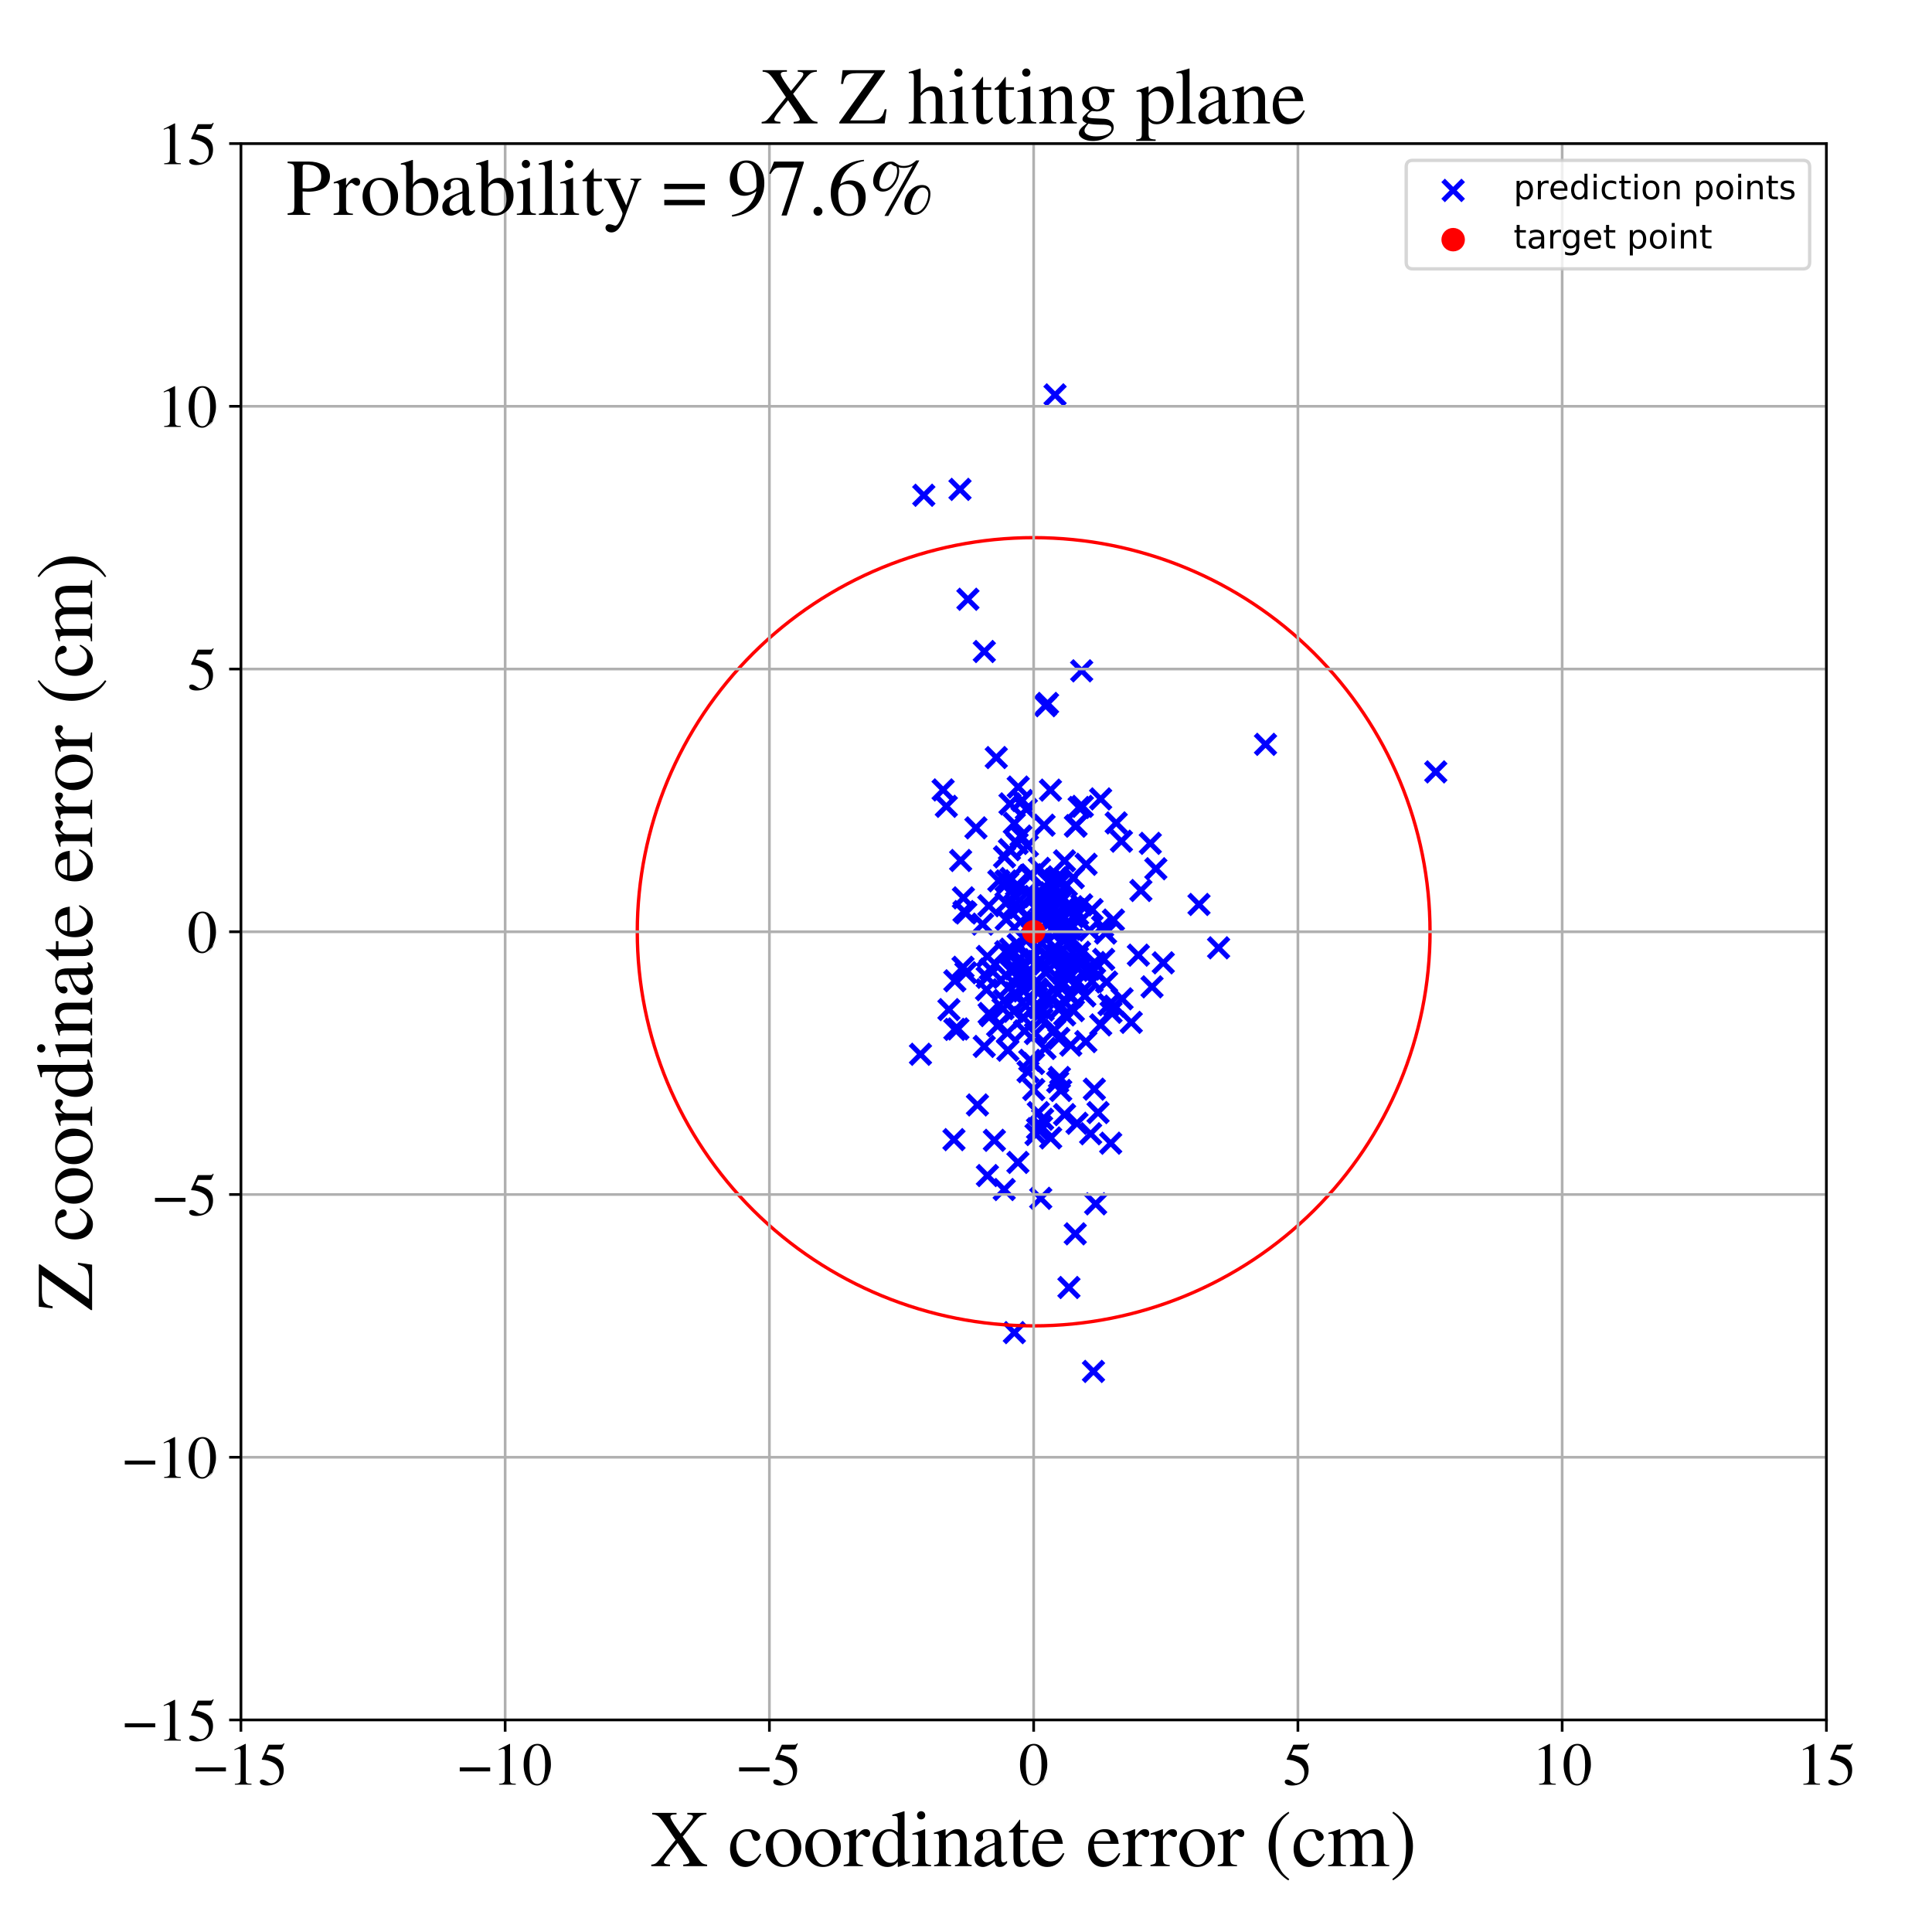 <?xml version="1.0" encoding="utf-8" standalone="no"?>
<!DOCTYPE svg PUBLIC "-//W3C//DTD SVG 1.1//EN"
  "http://www.w3.org/Graphics/SVG/1.1/DTD/svg11.dtd">
<!-- Created with matplotlib (https://matplotlib.org/) -->
<svg height="576pt" version="1.1" viewBox="0 0 576 576" width="576pt" xmlns="http://www.w3.org/2000/svg" xmlns:xlink="http://www.w3.org/1999/xlink">
 <defs>
  <style type="text/css">
*{stroke-linecap:butt;stroke-linejoin:round;}
  </style>
 </defs>
 <g id="figure_1">
  <g id="patch_1">
   <path d="M 0 576 
L 576 576 
L 576 0 
L 0 0 
z
" style="fill:#ffffff;"/>
  </g>
  <g id="axes_1">
   <g id="patch_2">
    <path d="M 71.822 512.784 
L 544.52 512.784 
L 544.52 42.802 
L 71.822 42.802 
z
" style="fill:#ffffff;"/>
   </g>
   <g id="PathCollection_1">
    <defs>
     <path d="M -3 3 
L 3 -3 
M -3 -3 
L 3 3 
" id="mbe83aa632c" style="stroke:#0000ff;stroke-width:1.5;"/>
    </defs>
    <g clip-path="url(#pe16f9ccbfb)">
     <use style="fill:#0000ff;stroke:#0000ff;stroke-width:1.5;" x="299.945" xlink:href="#mbe83aa632c" y="262.636"/>
     <use style="fill:#0000ff;stroke:#0000ff;stroke-width:1.5;" x="306.314" xlink:href="#mbe83aa632c" y="252.157"/>
     <use style="fill:#0000ff;stroke:#0000ff;stroke-width:1.5;" x="299.991" xlink:href="#mbe83aa632c" y="274.109"/>
     <use style="fill:#0000ff;stroke:#0000ff;stroke-width:1.5;" x="315.341" xlink:href="#mbe83aa632c" y="322.563"/>
     <use style="fill:#0000ff;stroke:#0000ff;stroke-width:1.5;" x="302.661" xlink:href="#mbe83aa632c" y="296.01"/>
     <use style="fill:#0000ff;stroke:#0000ff;stroke-width:1.5;" x="303.919" xlink:href="#mbe83aa632c" y="270.644"/>
     <use style="fill:#0000ff;stroke:#0000ff;stroke-width:1.5;" x="304.349" xlink:href="#mbe83aa632c" y="291.947"/>
     <use style="fill:#0000ff;stroke:#0000ff;stroke-width:1.5;" x="309.377" xlink:href="#mbe83aa632c" y="282.506"/>
     <use style="fill:#0000ff;stroke:#0000ff;stroke-width:1.5;" x="310.85" xlink:href="#mbe83aa632c" y="333.691"/>
     <use style="fill:#0000ff;stroke:#0000ff;stroke-width:1.5;" x="310.934" xlink:href="#mbe83aa632c" y="268.56"/>
     <use style="fill:#0000ff;stroke:#0000ff;stroke-width:1.5;" x="311" xlink:href="#mbe83aa632c" y="297.515"/>
     <use style="fill:#0000ff;stroke:#0000ff;stroke-width:1.5;" x="315.959" xlink:href="#mbe83aa632c" y="263.332"/>
     <use style="fill:#0000ff;stroke:#0000ff;stroke-width:1.5;" x="313.847" xlink:href="#mbe83aa632c" y="273.746"/>
     <use style="fill:#0000ff;stroke:#0000ff;stroke-width:1.5;" x="326.649" xlink:href="#mbe83aa632c" y="358.906"/>
     <use style="fill:#0000ff;stroke:#0000ff;stroke-width:1.5;" x="329.615" xlink:href="#mbe83aa632c" y="278.181"/>
     <use style="fill:#0000ff;stroke:#0000ff;stroke-width:1.5;" x="284.412" xlink:href="#mbe83aa632c" y="339.767"/>
     <use style="fill:#0000ff;stroke:#0000ff;stroke-width:1.5;" x="317.673" xlink:href="#mbe83aa632c" y="276.043"/>
     <use style="fill:#0000ff;stroke:#0000ff;stroke-width:1.5;" x="287.227" xlink:href="#mbe83aa632c" y="267.681"/>
     <use style="fill:#0000ff;stroke:#0000ff;stroke-width:1.5;" x="328.721" xlink:href="#mbe83aa632c" y="276.2"/>
     <use style="fill:#0000ff;stroke:#0000ff;stroke-width:1.5;" x="299.025" xlink:href="#mbe83aa632c" y="300.735"/>
     <use style="fill:#0000ff;stroke:#0000ff;stroke-width:1.5;" x="363.308" xlink:href="#mbe83aa632c" y="282.579"/>
     <use style="fill:#0000ff;stroke:#0000ff;stroke-width:1.5;" x="319.051" xlink:href="#mbe83aa632c" y="290.615"/>
     <use style="fill:#0000ff;stroke:#0000ff;stroke-width:1.5;" x="274.428" xlink:href="#mbe83aa632c" y="314.319"/>
     <use style="fill:#0000ff;stroke:#0000ff;stroke-width:1.5;" x="317.41" xlink:href="#mbe83aa632c" y="302.578"/>
     <use style="fill:#0000ff;stroke:#0000ff;stroke-width:1.5;" x="377.297" xlink:href="#mbe83aa632c" y="221.918"/>
     <use style="fill:#0000ff;stroke:#0000ff;stroke-width:1.5;" x="306.223" xlink:href="#mbe83aa632c" y="266.17"/>
     <use style="fill:#0000ff;stroke:#0000ff;stroke-width:1.5;" x="308.208" xlink:href="#mbe83aa632c" y="324.835"/>
     <use style="fill:#0000ff;stroke:#0000ff;stroke-width:1.5;" x="317.381" xlink:href="#mbe83aa632c" y="256.655"/>
     <use style="fill:#0000ff;stroke:#0000ff;stroke-width:1.5;" x="306.498" xlink:href="#mbe83aa632c" y="319.513"/>
     <use style="fill:#0000ff;stroke:#0000ff;stroke-width:1.5;" x="331.139" xlink:href="#mbe83aa632c" y="340.829"/>
     <use style="fill:#0000ff;stroke:#0000ff;stroke-width:1.5;" x="314.928" xlink:href="#mbe83aa632c" y="282.77"/>
     <use style="fill:#0000ff;stroke:#0000ff;stroke-width:1.5;" x="299.383" xlink:href="#mbe83aa632c" y="298.243"/>
     <use style="fill:#0000ff;stroke:#0000ff;stroke-width:1.5;" x="309.833" xlink:href="#mbe83aa632c" y="300.425"/>
     <use style="fill:#0000ff;stroke:#0000ff;stroke-width:1.5;" x="311.255" xlink:href="#mbe83aa632c" y="287.425"/>
     <use style="fill:#0000ff;stroke:#0000ff;stroke-width:1.5;" x="281.179" xlink:href="#mbe83aa632c" y="235.507"/>
     <use style="fill:#0000ff;stroke:#0000ff;stroke-width:1.5;" x="329.916" xlink:href="#mbe83aa632c" y="292.774"/>
     <use style="fill:#0000ff;stroke:#0000ff;stroke-width:1.5;" x="325.161" xlink:href="#mbe83aa632c" y="338.016"/>
     <use style="fill:#0000ff;stroke:#0000ff;stroke-width:1.5;" x="316.023" xlink:href="#mbe83aa632c" y="269.081"/>
     <use style="fill:#0000ff;stroke:#0000ff;stroke-width:1.5;" x="288.572" xlink:href="#mbe83aa632c" y="178.664"/>
     <use style="fill:#0000ff;stroke:#0000ff;stroke-width:1.5;" x="290.962" xlink:href="#mbe83aa632c" y="246.82"/>
     <use style="fill:#0000ff;stroke:#0000ff;stroke-width:1.5;" x="312.59" xlink:href="#mbe83aa632c" y="267.799"/>
     <use style="fill:#0000ff;stroke:#0000ff;stroke-width:1.5;" x="303.056" xlink:href="#mbe83aa632c" y="263.989"/>
     <use style="fill:#0000ff;stroke:#0000ff;stroke-width:1.5;" x="313.245" xlink:href="#mbe83aa632c" y="339.262"/>
     <use style="fill:#0000ff;stroke:#0000ff;stroke-width:1.5;" x="312.312" xlink:href="#mbe83aa632c" y="209.719"/>
     <use style="fill:#0000ff;stroke:#0000ff;stroke-width:1.5;" x="320.622" xlink:href="#mbe83aa632c" y="246.306"/>
     <use style="fill:#0000ff;stroke:#0000ff;stroke-width:1.5;" x="284.67" xlink:href="#mbe83aa632c" y="292.417"/>
     <use style="fill:#0000ff;stroke:#0000ff;stroke-width:1.5;" x="295.234" xlink:href="#mbe83aa632c" y="288.934"/>
     <use style="fill:#0000ff;stroke:#0000ff;stroke-width:1.5;" x="310.542" xlink:href="#mbe83aa632c" y="281.154"/>
     <use style="fill:#0000ff;stroke:#0000ff;stroke-width:1.5;" x="311.815" xlink:href="#mbe83aa632c" y="290.025"/>
     <use style="fill:#0000ff;stroke:#0000ff;stroke-width:1.5;" x="337.27" xlink:href="#mbe83aa632c" y="304.806"/>
     <use style="fill:#0000ff;stroke:#0000ff;stroke-width:1.5;" x="320.807" xlink:href="#mbe83aa632c" y="246.134"/>
     <use style="fill:#0000ff;stroke:#0000ff;stroke-width:1.5;" x="314.567" xlink:href="#mbe83aa632c" y="262.22"/>
     <use style="fill:#0000ff;stroke:#0000ff;stroke-width:1.5;" x="297.025" xlink:href="#mbe83aa632c" y="225.856"/>
     <use style="fill:#0000ff;stroke:#0000ff;stroke-width:1.5;" x="286.402" xlink:href="#mbe83aa632c" y="256.542"/>
     <use style="fill:#0000ff;stroke:#0000ff;stroke-width:1.5;" x="324.844" xlink:href="#mbe83aa632c" y="277.337"/>
     <use style="fill:#0000ff;stroke:#0000ff;stroke-width:1.5;" x="305.163" xlink:href="#mbe83aa632c" y="295.458"/>
     <use style="fill:#0000ff;stroke:#0000ff;stroke-width:1.5;" x="317.298" xlink:href="#mbe83aa632c" y="290.581"/>
     <use style="fill:#0000ff;stroke:#0000ff;stroke-width:1.5;" x="309.468" xlink:href="#mbe83aa632c" y="295.942"/>
     <use style="fill:#0000ff;stroke:#0000ff;stroke-width:1.5;" x="302.419" xlink:href="#mbe83aa632c" y="397.299"/>
     <use style="fill:#0000ff;stroke:#0000ff;stroke-width:1.5;" x="313.441" xlink:href="#mbe83aa632c" y="297.906"/>
     <use style="fill:#0000ff;stroke:#0000ff;stroke-width:1.5;" x="301.392" xlink:href="#mbe83aa632c" y="261.913"/>
     <use style="fill:#0000ff;stroke:#0000ff;stroke-width:1.5;" x="317.381" xlink:href="#mbe83aa632c" y="332.301"/>
     <use style="fill:#0000ff;stroke:#0000ff;stroke-width:1.5;" x="321.09" xlink:href="#mbe83aa632c" y="334.895"/>
     <use style="fill:#0000ff;stroke:#0000ff;stroke-width:1.5;" x="309.56" xlink:href="#mbe83aa632c" y="331.712"/>
     <use style="fill:#0000ff;stroke:#0000ff;stroke-width:1.5;" x="322.484" xlink:href="#mbe83aa632c" y="269.767"/>
     <use style="fill:#0000ff;stroke:#0000ff;stroke-width:1.5;" x="297.43" xlink:href="#mbe83aa632c" y="305.825"/>
     <use style="fill:#0000ff;stroke:#0000ff;stroke-width:1.5;" x="312.89" xlink:href="#mbe83aa632c" y="262.758"/>
     <use style="fill:#0000ff;stroke:#0000ff;stroke-width:1.5;" x="319.552" xlink:href="#mbe83aa632c" y="271.399"/>
     <use style="fill:#0000ff;stroke:#0000ff;stroke-width:1.5;" x="306.22" xlink:href="#mbe83aa632c" y="291.689"/>
     <use style="fill:#0000ff;stroke:#0000ff;stroke-width:1.5;" x="326.337" xlink:href="#mbe83aa632c" y="286.954"/>
     <use style="fill:#0000ff;stroke:#0000ff;stroke-width:1.5;" x="334.336" xlink:href="#mbe83aa632c" y="250.794"/>
     <use style="fill:#0000ff;stroke:#0000ff;stroke-width:1.5;" x="302.404" xlink:href="#mbe83aa632c" y="245.487"/>
     <use style="fill:#0000ff;stroke:#0000ff;stroke-width:1.5;" x="318.627" xlink:href="#mbe83aa632c" y="296.675"/>
     <use style="fill:#0000ff;stroke:#0000ff;stroke-width:1.5;" x="299.838" xlink:href="#mbe83aa632c" y="283.738"/>
     <use style="fill:#0000ff;stroke:#0000ff;stroke-width:1.5;" x="294.311" xlink:href="#mbe83aa632c" y="291.387"/>
     <use style="fill:#0000ff;stroke:#0000ff;stroke-width:1.5;" x="313.164" xlink:href="#mbe83aa632c" y="285.807"/>
     <use style="fill:#0000ff;stroke:#0000ff;stroke-width:1.5;" x="292.951" xlink:href="#mbe83aa632c" y="275.519"/>
     <use style="fill:#0000ff;stroke:#0000ff;stroke-width:1.5;" x="316.537" xlink:href="#mbe83aa632c" y="300.088"/>
     <use style="fill:#0000ff;stroke:#0000ff;stroke-width:1.5;" x="309.38" xlink:href="#mbe83aa632c" y="287.333"/>
     <use style="fill:#0000ff;stroke:#0000ff;stroke-width:1.5;" x="300.487" xlink:href="#mbe83aa632c" y="313.114"/>
     <use style="fill:#0000ff;stroke:#0000ff;stroke-width:1.5;" x="299.387" xlink:href="#mbe83aa632c" y="354.643"/>
     <use style="fill:#0000ff;stroke:#0000ff;stroke-width:1.5;" x="293.442" xlink:href="#mbe83aa632c" y="311.976"/>
     <use style="fill:#0000ff;stroke:#0000ff;stroke-width:1.5;" x="295.336" xlink:href="#mbe83aa632c" y="302.788"/>
     <use style="fill:#0000ff;stroke:#0000ff;stroke-width:1.5;" x="287.938" xlink:href="#mbe83aa632c" y="272.196"/>
     <use style="fill:#0000ff;stroke:#0000ff;stroke-width:1.5;" x="294.893" xlink:href="#mbe83aa632c" y="302.149"/>
     <use style="fill:#0000ff;stroke:#0000ff;stroke-width:1.5;" x="309.505" xlink:href="#mbe83aa632c" y="286.608"/>
     <use style="fill:#0000ff;stroke:#0000ff;stroke-width:1.5;" x="313.216" xlink:href="#mbe83aa632c" y="266.18"/>
     <use style="fill:#0000ff;stroke:#0000ff;stroke-width:1.5;" x="428.055" xlink:href="#mbe83aa632c" y="230.129"/>
     <use style="fill:#0000ff;stroke:#0000ff;stroke-width:1.5;" x="294.124" xlink:href="#mbe83aa632c" y="295.068"/>
     <use style="fill:#0000ff;stroke:#0000ff;stroke-width:1.5;" x="294.372" xlink:href="#mbe83aa632c" y="285.144"/>
     <use style="fill:#0000ff;stroke:#0000ff;stroke-width:1.5;" x="316.578" xlink:href="#mbe83aa632c" y="289.472"/>
     <use style="fill:#0000ff;stroke:#0000ff;stroke-width:1.5;" x="300.672" xlink:href="#mbe83aa632c" y="294.526"/>
     <use style="fill:#0000ff;stroke:#0000ff;stroke-width:1.5;" x="317.636" xlink:href="#mbe83aa632c" y="277.283"/>
     <use style="fill:#0000ff;stroke:#0000ff;stroke-width:1.5;" x="310.279" xlink:href="#mbe83aa632c" y="357.264"/>
     <use style="fill:#0000ff;stroke:#0000ff;stroke-width:1.5;" x="343.462" xlink:href="#mbe83aa632c" y="294.215"/>
     <use style="fill:#0000ff;stroke:#0000ff;stroke-width:1.5;" x="302.262" xlink:href="#mbe83aa632c" y="301.499"/>
     <use style="fill:#0000ff;stroke:#0000ff;stroke-width:1.5;" x="300.951" xlink:href="#mbe83aa632c" y="253.322"/>
     <use style="fill:#0000ff;stroke:#0000ff;stroke-width:1.5;" x="299.49" xlink:href="#mbe83aa632c" y="255.468"/>
     <use style="fill:#0000ff;stroke:#0000ff;stroke-width:1.5;" x="315.852" xlink:href="#mbe83aa632c" y="321.236"/>
     <use style="fill:#0000ff;stroke:#0000ff;stroke-width:1.5;" x="307.471" xlink:href="#mbe83aa632c" y="260.802"/>
     <use style="fill:#0000ff;stroke:#0000ff;stroke-width:1.5;" x="305.455" xlink:href="#mbe83aa632c" y="307.348"/>
     <use style="fill:#0000ff;stroke:#0000ff;stroke-width:1.5;" x="304.742" xlink:href="#mbe83aa632c" y="238.663"/>
     <use style="fill:#0000ff;stroke:#0000ff;stroke-width:1.5;" x="315.344" xlink:href="#mbe83aa632c" y="262.287"/>
     <use style="fill:#0000ff;stroke:#0000ff;stroke-width:1.5;" x="294.387" xlink:href="#mbe83aa632c" y="350.473"/>
     <use style="fill:#0000ff;stroke:#0000ff;stroke-width:1.5;" x="323.731" xlink:href="#mbe83aa632c" y="310.54"/>
     <use style="fill:#0000ff;stroke:#0000ff;stroke-width:1.5;" x="300.472" xlink:href="#mbe83aa632c" y="263.137"/>
     <use style="fill:#0000ff;stroke:#0000ff;stroke-width:1.5;" x="308.874" xlink:href="#mbe83aa632c" y="338.243"/>
     <use style="fill:#0000ff;stroke:#0000ff;stroke-width:1.5;" x="309.317" xlink:href="#mbe83aa632c" y="282.67"/>
     <use style="fill:#0000ff;stroke:#0000ff;stroke-width:1.5;" x="319.885" xlink:href="#mbe83aa632c" y="280.183"/>
     <use style="fill:#0000ff;stroke:#0000ff;stroke-width:1.5;" x="307.787" xlink:href="#mbe83aa632c" y="274.945"/>
     <use style="fill:#0000ff;stroke:#0000ff;stroke-width:1.5;" x="307.795" xlink:href="#mbe83aa632c" y="278.529"/>
     <use style="fill:#0000ff;stroke:#0000ff;stroke-width:1.5;" x="286.208" xlink:href="#mbe83aa632c" y="145.903"/>
     <use style="fill:#0000ff;stroke:#0000ff;stroke-width:1.5;" x="311.273" xlink:href="#mbe83aa632c" y="246.017"/>
     <use style="fill:#0000ff;stroke:#0000ff;stroke-width:1.5;" x="312.748" xlink:href="#mbe83aa632c" y="263.044"/>
     <use style="fill:#0000ff;stroke:#0000ff;stroke-width:1.5;" x="321.723" xlink:href="#mbe83aa632c" y="240.733"/>
     <use style="fill:#0000ff;stroke:#0000ff;stroke-width:1.5;" x="346.813" xlink:href="#mbe83aa632c" y="287.055"/>
     <use style="fill:#0000ff;stroke:#0000ff;stroke-width:1.5;" x="304.387" xlink:href="#mbe83aa632c" y="249.265"/>
     <use style="fill:#0000ff;stroke:#0000ff;stroke-width:1.5;" x="303.607" xlink:href="#mbe83aa632c" y="286.12"/>
     <use style="fill:#0000ff;stroke:#0000ff;stroke-width:1.5;" x="319.986" xlink:href="#mbe83aa632c" y="261.688"/>
     <use style="fill:#0000ff;stroke:#0000ff;stroke-width:1.5;" x="321.861" xlink:href="#mbe83aa632c" y="283.898"/>
     <use style="fill:#0000ff;stroke:#0000ff;stroke-width:1.5;" x="321.403" xlink:href="#mbe83aa632c" y="292.836"/>
     <use style="fill:#0000ff;stroke:#0000ff;stroke-width:1.5;" x="340.139" xlink:href="#mbe83aa632c" y="265.488"/>
     <use style="fill:#0000ff;stroke:#0000ff;stroke-width:1.5;" x="321.285" xlink:href="#mbe83aa632c" y="272.631"/>
     <use style="fill:#0000ff;stroke:#0000ff;stroke-width:1.5;" x="325.574" xlink:href="#mbe83aa632c" y="271.179"/>
     <use style="fill:#0000ff;stroke:#0000ff;stroke-width:1.5;" x="287.113" xlink:href="#mbe83aa632c" y="288.378"/>
     <use style="fill:#0000ff;stroke:#0000ff;stroke-width:1.5;" x="301.112" xlink:href="#mbe83aa632c" y="239.664"/>
     <use style="fill:#0000ff;stroke:#0000ff;stroke-width:1.5;" x="319.958" xlink:href="#mbe83aa632c" y="273.313"/>
     <use style="fill:#0000ff;stroke:#0000ff;stroke-width:1.5;" x="326.145" xlink:href="#mbe83aa632c" y="289.308"/>
     <use style="fill:#0000ff;stroke:#0000ff;stroke-width:1.5;" x="302.649" xlink:href="#mbe83aa632c" y="288.853"/>
     <use style="fill:#0000ff;stroke:#0000ff;stroke-width:1.5;" x="313.607" xlink:href="#mbe83aa632c" y="263.497"/>
     <use style="fill:#0000ff;stroke:#0000ff;stroke-width:1.5;" x="309.707" xlink:href="#mbe83aa632c" y="277.568"/>
     <use style="fill:#0000ff;stroke:#0000ff;stroke-width:1.5;" x="331.243" xlink:href="#mbe83aa632c" y="301.801"/>
     <use style="fill:#0000ff;stroke:#0000ff;stroke-width:1.5;" x="310.54" xlink:href="#mbe83aa632c" y="335.934"/>
     <use style="fill:#0000ff;stroke:#0000ff;stroke-width:1.5;" x="299.911" xlink:href="#mbe83aa632c" y="269.216"/>
     <use style="fill:#0000ff;stroke:#0000ff;stroke-width:1.5;" x="332.778" xlink:href="#mbe83aa632c" y="245.342"/>
     <use style="fill:#0000ff;stroke:#0000ff;stroke-width:1.5;" x="308.538" xlink:href="#mbe83aa632c" y="300.153"/>
     <use style="fill:#0000ff;stroke:#0000ff;stroke-width:1.5;" x="315.66" xlink:href="#mbe83aa632c" y="271.983"/>
     <use style="fill:#0000ff;stroke:#0000ff;stroke-width:1.5;" x="301.289" xlink:href="#mbe83aa632c" y="289.263"/>
     <use style="fill:#0000ff;stroke:#0000ff;stroke-width:1.5;" x="325.607" xlink:href="#mbe83aa632c" y="292.608"/>
     <use style="fill:#0000ff;stroke:#0000ff;stroke-width:1.5;" x="315.265" xlink:href="#mbe83aa632c" y="284.563"/>
     <use style="fill:#0000ff;stroke:#0000ff;stroke-width:1.5;" x="315.532" xlink:href="#mbe83aa632c" y="261.412"/>
     <use style="fill:#0000ff;stroke:#0000ff;stroke-width:1.5;" x="306.951" xlink:href="#mbe83aa632c" y="261.012"/>
     <use style="fill:#0000ff;stroke:#0000ff;stroke-width:1.5;" x="319.056" xlink:href="#mbe83aa632c" y="277.044"/>
     <use style="fill:#0000ff;stroke:#0000ff;stroke-width:1.5;" x="311.101" xlink:href="#mbe83aa632c" y="266.966"/>
     <use style="fill:#0000ff;stroke:#0000ff;stroke-width:1.5;" x="322.489" xlink:href="#mbe83aa632c" y="200.001"/>
     <use style="fill:#0000ff;stroke:#0000ff;stroke-width:1.5;" x="317.299" xlink:href="#mbe83aa632c" y="279.586"/>
     <use style="fill:#0000ff;stroke:#0000ff;stroke-width:1.5;" x="318.687" xlink:href="#mbe83aa632c" y="383.852"/>
     <use style="fill:#0000ff;stroke:#0000ff;stroke-width:1.5;" x="275.417" xlink:href="#mbe83aa632c" y="147.659"/>
     <use style="fill:#0000ff;stroke:#0000ff;stroke-width:1.5;" x="317.419" xlink:href="#mbe83aa632c" y="270.809"/>
     <use style="fill:#0000ff;stroke:#0000ff;stroke-width:1.5;" x="307.099" xlink:href="#mbe83aa632c" y="285.369"/>
     <use style="fill:#0000ff;stroke:#0000ff;stroke-width:1.5;" x="314.312" xlink:href="#mbe83aa632c" y="273.699"/>
     <use style="fill:#0000ff;stroke:#0000ff;stroke-width:1.5;" x="310.304" xlink:href="#mbe83aa632c" y="273.723"/>
     <use style="fill:#0000ff;stroke:#0000ff;stroke-width:1.5;" x="314.44" xlink:href="#mbe83aa632c" y="307.077"/>
     <use style="fill:#0000ff;stroke:#0000ff;stroke-width:1.5;" x="317.188" xlink:href="#mbe83aa632c" y="293.258"/>
     <use style="fill:#0000ff;stroke:#0000ff;stroke-width:1.5;" x="282.908" xlink:href="#mbe83aa632c" y="301.001"/>
     <use style="fill:#0000ff;stroke:#0000ff;stroke-width:1.5;" x="317.955" xlink:href="#mbe83aa632c" y="279.545"/>
     <use style="fill:#0000ff;stroke:#0000ff;stroke-width:1.5;" x="282.135" xlink:href="#mbe83aa632c" y="240.398"/>
     <use style="fill:#0000ff;stroke:#0000ff;stroke-width:1.5;" x="313.177" xlink:href="#mbe83aa632c" y="235.568"/>
     <use style="fill:#0000ff;stroke:#0000ff;stroke-width:1.5;" x="314.217" xlink:href="#mbe83aa632c" y="295.019"/>
     <use style="fill:#0000ff;stroke:#0000ff;stroke-width:1.5;" x="308.055" xlink:href="#mbe83aa632c" y="276.434"/>
     <use style="fill:#0000ff;stroke:#0000ff;stroke-width:1.5;" x="303.569" xlink:href="#mbe83aa632c" y="234.653"/>
     <use style="fill:#0000ff;stroke:#0000ff;stroke-width:1.5;" x="305.599" xlink:href="#mbe83aa632c" y="280.052"/>
     <use style="fill:#0000ff;stroke:#0000ff;stroke-width:1.5;" x="311.715" xlink:href="#mbe83aa632c" y="210.394"/>
     <use style="fill:#0000ff;stroke:#0000ff;stroke-width:1.5;" x="323.42" xlink:href="#mbe83aa632c" y="296.92"/>
     <use style="fill:#0000ff;stroke:#0000ff;stroke-width:1.5;" x="329.04" xlink:href="#mbe83aa632c" y="286.032"/>
     <use style="fill:#0000ff;stroke:#0000ff;stroke-width:1.5;" x="308.128" xlink:href="#mbe83aa632c" y="317.059"/>
     <use style="fill:#0000ff;stroke:#0000ff;stroke-width:1.5;" x="328.141" xlink:href="#mbe83aa632c" y="238.185"/>
     <use style="fill:#0000ff;stroke:#0000ff;stroke-width:1.5;" x="314.548" xlink:href="#mbe83aa632c" y="117.729"/>
     <use style="fill:#0000ff;stroke:#0000ff;stroke-width:1.5;" x="305.991" xlink:href="#mbe83aa632c" y="241.239"/>
     <use style="fill:#0000ff;stroke:#0000ff;stroke-width:1.5;" x="314.506" xlink:href="#mbe83aa632c" y="272.771"/>
     <use style="fill:#0000ff;stroke:#0000ff;stroke-width:1.5;" x="324.774" xlink:href="#mbe83aa632c" y="288.923"/>
     <use style="fill:#0000ff;stroke:#0000ff;stroke-width:1.5;" x="332.322" xlink:href="#mbe83aa632c" y="299.947"/>
     <use style="fill:#0000ff;stroke:#0000ff;stroke-width:1.5;" x="309.873" xlink:href="#mbe83aa632c" y="258.89"/>
     <use style="fill:#0000ff;stroke:#0000ff;stroke-width:1.5;" x="344.596" xlink:href="#mbe83aa632c" y="259.007"/>
     <use style="fill:#0000ff;stroke:#0000ff;stroke-width:1.5;" x="308.696" xlink:href="#mbe83aa632c" y="308.137"/>
     <use style="fill:#0000ff;stroke:#0000ff;stroke-width:1.5;" x="311.261" xlink:href="#mbe83aa632c" y="270.543"/>
     <use style="fill:#0000ff;stroke:#0000ff;stroke-width:1.5;" x="310.62" xlink:href="#mbe83aa632c" y="303.783"/>
     <use style="fill:#0000ff;stroke:#0000ff;stroke-width:1.5;" x="311.034" xlink:href="#mbe83aa632c" y="268.133"/>
     <use style="fill:#0000ff;stroke:#0000ff;stroke-width:1.5;" x="285.588" xlink:href="#mbe83aa632c" y="306.764"/>
     <use style="fill:#0000ff;stroke:#0000ff;stroke-width:1.5;" x="316.282" xlink:href="#mbe83aa632c" y="267.693"/>
     <use style="fill:#0000ff;stroke:#0000ff;stroke-width:1.5;" x="302.916" xlink:href="#mbe83aa632c" y="267.392"/>
     <use style="fill:#0000ff;stroke:#0000ff;stroke-width:1.5;" x="318.763" xlink:href="#mbe83aa632c" y="285.082"/>
     <use style="fill:#0000ff;stroke:#0000ff;stroke-width:1.5;" x="307.617" xlink:href="#mbe83aa632c" y="267.887"/>
     <use style="fill:#0000ff;stroke:#0000ff;stroke-width:1.5;" x="316.242" xlink:href="#mbe83aa632c" y="267.348"/>
     <use style="fill:#0000ff;stroke:#0000ff;stroke-width:1.5;" x="319.231" xlink:href="#mbe83aa632c" y="311.599"/>
     <use style="fill:#0000ff;stroke:#0000ff;stroke-width:1.5;" x="307.326" xlink:href="#mbe83aa632c" y="277.305"/>
     <use style="fill:#0000ff;stroke:#0000ff;stroke-width:1.5;" x="322.689" xlink:href="#mbe83aa632c" y="240.412"/>
     <use style="fill:#0000ff;stroke:#0000ff;stroke-width:1.5;" x="320.57" xlink:href="#mbe83aa632c" y="367.85"/>
     <use style="fill:#0000ff;stroke:#0000ff;stroke-width:1.5;" x="305.77" xlink:href="#mbe83aa632c" y="299.953"/>
     <use style="fill:#0000ff;stroke:#0000ff;stroke-width:1.5;" x="314.959" xlink:href="#mbe83aa632c" y="278.169"/>
     <use style="fill:#0000ff;stroke:#0000ff;stroke-width:1.5;" x="300.346" xlink:href="#mbe83aa632c" y="307.9"/>
     <use style="fill:#0000ff;stroke:#0000ff;stroke-width:1.5;" x="294.803" xlink:href="#mbe83aa632c" y="270.031"/>
     <use style="fill:#0000ff;stroke:#0000ff;stroke-width:1.5;" x="326.005" xlink:href="#mbe83aa632c" y="408.871"/>
     <use style="fill:#0000ff;stroke:#0000ff;stroke-width:1.5;" x="320.693" xlink:href="#mbe83aa632c" y="288.092"/>
     <use style="fill:#0000ff;stroke:#0000ff;stroke-width:1.5;" x="287.968" xlink:href="#mbe83aa632c" y="290.012"/>
     <use style="fill:#0000ff;stroke:#0000ff;stroke-width:1.5;" x="357.465" xlink:href="#mbe83aa632c" y="269.652"/>
     <use style="fill:#0000ff;stroke:#0000ff;stroke-width:1.5;" x="299.956" xlink:href="#mbe83aa632c" y="290.729"/>
     <use style="fill:#0000ff;stroke:#0000ff;stroke-width:1.5;" x="314.533" xlink:href="#mbe83aa632c" y="276.132"/>
     <use style="fill:#0000ff;stroke:#0000ff;stroke-width:1.5;" x="320.007" xlink:href="#mbe83aa632c" y="301.305"/>
     <use style="fill:#0000ff;stroke:#0000ff;stroke-width:1.5;" x="296.463" xlink:href="#mbe83aa632c" y="339.972"/>
     <use style="fill:#0000ff;stroke:#0000ff;stroke-width:1.5;" x="323.804" xlink:href="#mbe83aa632c" y="257.678"/>
     <use style="fill:#0000ff;stroke:#0000ff;stroke-width:1.5;" x="311.55" xlink:href="#mbe83aa632c" y="312.585"/>
     <use style="fill:#0000ff;stroke:#0000ff;stroke-width:1.5;" x="318.717" xlink:href="#mbe83aa632c" y="291.581"/>
     <use style="fill:#0000ff;stroke:#0000ff;stroke-width:1.5;" x="293.46" xlink:href="#mbe83aa632c" y="194.239"/>
     <use style="fill:#0000ff;stroke:#0000ff;stroke-width:1.5;" x="319.415" xlink:href="#mbe83aa632c" y="297.099"/>
     <use style="fill:#0000ff;stroke:#0000ff;stroke-width:1.5;" x="326.263" xlink:href="#mbe83aa632c" y="324.725"/>
     <use style="fill:#0000ff;stroke:#0000ff;stroke-width:1.5;" x="334.526" xlink:href="#mbe83aa632c" y="297.789"/>
     <use style="fill:#0000ff;stroke:#0000ff;stroke-width:1.5;" x="308.521" xlink:href="#mbe83aa632c" y="267.247"/>
     <use style="fill:#0000ff;stroke:#0000ff;stroke-width:1.5;" x="309.331" xlink:href="#mbe83aa632c" y="271.305"/>
     <use style="fill:#0000ff;stroke:#0000ff;stroke-width:1.5;" x="304.573" xlink:href="#mbe83aa632c" y="294.828"/>
     <use style="fill:#0000ff;stroke:#0000ff;stroke-width:1.5;" x="331.956" xlink:href="#mbe83aa632c" y="274.304"/>
     <use style="fill:#0000ff;stroke:#0000ff;stroke-width:1.5;" x="309.037" xlink:href="#mbe83aa632c" y="292.464"/>
     <use style="fill:#0000ff;stroke:#0000ff;stroke-width:1.5;" x="305.052" xlink:href="#mbe83aa632c" y="303.338"/>
     <use style="fill:#0000ff;stroke:#0000ff;stroke-width:1.5;" x="319.615" xlink:href="#mbe83aa632c" y="270.331"/>
     <use style="fill:#0000ff;stroke:#0000ff;stroke-width:1.5;" x="330.635" xlink:href="#mbe83aa632c" y="299.531"/>
     <use style="fill:#0000ff;stroke:#0000ff;stroke-width:1.5;" x="316.24" xlink:href="#mbe83aa632c" y="325.104"/>
     <use style="fill:#0000ff;stroke:#0000ff;stroke-width:1.5;" x="310.397" xlink:href="#mbe83aa632c" y="304.02"/>
     <use style="fill:#0000ff;stroke:#0000ff;stroke-width:1.5;" x="301.683" xlink:href="#mbe83aa632c" y="284.386"/>
     <use style="fill:#0000ff;stroke:#0000ff;stroke-width:1.5;" x="284.679" xlink:href="#mbe83aa632c" y="306.897"/>
     <use style="fill:#0000ff;stroke:#0000ff;stroke-width:1.5;" x="291.417" xlink:href="#mbe83aa632c" y="329.42"/>
     <use style="fill:#0000ff;stroke:#0000ff;stroke-width:1.5;" x="307.013" xlink:href="#mbe83aa632c" y="316.128"/>
     <use style="fill:#0000ff;stroke:#0000ff;stroke-width:1.5;" x="327.367" xlink:href="#mbe83aa632c" y="331.696"/>
     <use style="fill:#0000ff;stroke:#0000ff;stroke-width:1.5;" x="315.703" xlink:href="#mbe83aa632c" y="273.402"/>
     <use style="fill:#0000ff;stroke:#0000ff;stroke-width:1.5;" x="303.244" xlink:href="#mbe83aa632c" y="251.459"/>
     <use style="fill:#0000ff;stroke:#0000ff;stroke-width:1.5;" x="310.082" xlink:href="#mbe83aa632c" y="270.131"/>
     <use style="fill:#0000ff;stroke:#0000ff;stroke-width:1.5;" x="317.063" xlink:href="#mbe83aa632c" y="288.035"/>
     <use style="fill:#0000ff;stroke:#0000ff;stroke-width:1.5;" x="307.552" xlink:href="#mbe83aa632c" y="285.958"/>
     <use style="fill:#0000ff;stroke:#0000ff;stroke-width:1.5;" x="301.903" xlink:href="#mbe83aa632c" y="284.629"/>
     <use style="fill:#0000ff;stroke:#0000ff;stroke-width:1.5;" x="306.889" xlink:href="#mbe83aa632c" y="286.05"/>
     <use style="fill:#0000ff;stroke:#0000ff;stroke-width:1.5;" x="323.696" xlink:href="#mbe83aa632c" y="289.154"/>
     <use style="fill:#0000ff;stroke:#0000ff;stroke-width:1.5;" x="303.645" xlink:href="#mbe83aa632c" y="290.88"/>
     <use style="fill:#0000ff;stroke:#0000ff;stroke-width:1.5;" x="317.914" xlink:href="#mbe83aa632c" y="264.005"/>
     <use style="fill:#0000ff;stroke:#0000ff;stroke-width:1.5;" x="303.562" xlink:href="#mbe83aa632c" y="281.601"/>
     <use style="fill:#0000ff;stroke:#0000ff;stroke-width:1.5;" x="342.946" xlink:href="#mbe83aa632c" y="251.434"/>
     <use style="fill:#0000ff;stroke:#0000ff;stroke-width:1.5;" x="287.401" xlink:href="#mbe83aa632c" y="271.777"/>
     <use style="fill:#0000ff;stroke:#0000ff;stroke-width:1.5;" x="304.326" xlink:href="#mbe83aa632c" y="274.781"/>
     <use style="fill:#0000ff;stroke:#0000ff;stroke-width:1.5;" x="302.595" xlink:href="#mbe83aa632c" y="269.884"/>
     <use style="fill:#0000ff;stroke:#0000ff;stroke-width:1.5;" x="297.785" xlink:href="#mbe83aa632c" y="262.604"/>
     <use style="fill:#0000ff;stroke:#0000ff;stroke-width:1.5;" x="328.167" xlink:href="#mbe83aa632c" y="305.558"/>
     <use style="fill:#0000ff;stroke:#0000ff;stroke-width:1.5;" x="319.403" xlink:href="#mbe83aa632c" y="275.706"/>
     <use style="fill:#0000ff;stroke:#0000ff;stroke-width:1.5;" x="309.156" xlink:href="#mbe83aa632c" y="294.856"/>
     <use style="fill:#0000ff;stroke:#0000ff;stroke-width:1.5;" x="339.385" xlink:href="#mbe83aa632c" y="284.765"/>
     <use style="fill:#0000ff;stroke:#0000ff;stroke-width:1.5;" x="315.671" xlink:href="#mbe83aa632c" y="309.585"/>
     <use style="fill:#0000ff;stroke:#0000ff;stroke-width:1.5;" x="309.33" xlink:href="#mbe83aa632c" y="336.484"/>
     <use style="fill:#0000ff;stroke:#0000ff;stroke-width:1.5;" x="303.48" xlink:href="#mbe83aa632c" y="346.56"/>
     <use style="fill:#0000ff;stroke:#0000ff;stroke-width:1.5;" x="311.005" xlink:href="#mbe83aa632c" y="301.136"/>
     <use style="fill:#0000ff;stroke:#0000ff;stroke-width:1.5;" x="321.22" xlink:href="#mbe83aa632c" y="285.438"/>
     <use style="fill:#0000ff;stroke:#0000ff;stroke-width:1.5;" x="301.271" xlink:href="#mbe83aa632c" y="282.991"/>
    </g>
   </g>
   <g id="PathCollection_2">
    <defs>
     <path d="M 0 3 
C 0.796 3 1.559 2.684 2.121 2.121 
C 2.684 1.559 3 0.796 3 0 
C 3 -0.796 2.684 -1.559 2.121 -2.121 
C 1.559 -2.684 0.796 -3 0 -3 
C -0.796 -3 -1.559 -2.684 -2.121 -2.121 
C -2.684 -1.559 -3 -0.796 -3 0 
C -3 0.796 -2.684 1.559 -2.121 2.121 
C -1.559 2.684 -0.796 3 0 3 
z
" id="m8a00f46af1" style="stroke:#ff0000;"/>
    </defs>
    <g clip-path="url(#pe16f9ccbfb)">
     <use style="fill:#ff0000;stroke:#ff0000;" x="308.171" xlink:href="#m8a00f46af1" y="277.793"/>
    </g>
   </g>
   <g id="patch_3">
    <path clip-path="url(#pe16f9ccbfb)" d="M 308.171 395.288 
C 339.511 395.288 369.572 382.908 391.733 360.875 
C 413.894 338.841 426.346 308.953 426.346 277.793 
C 426.346 246.633 413.894 216.745 391.733 194.711 
C 369.572 172.677 339.511 160.297 308.171 160.297 
C 276.831 160.297 246.77 172.677 224.609 194.711 
C 202.448 216.745 189.997 246.633 189.997 277.793 
C 189.997 308.953 202.448 338.841 224.609 360.875 
C 246.77 382.908 276.831 395.288 308.171 395.288 
z
" style="fill:none;stroke:#ff0000;stroke-linejoin:miter;"/>
   </g>
   <g id="matplotlib.axis_1">
    <g id="xtick_1">
     <g id="line2d_1">
      <path clip-path="url(#pe16f9ccbfb)" d="M 71.822 512.784 
L 71.822 42.802 
" style="fill:none;stroke:#b0b0b0;stroke-linecap:square;stroke-width:0.8;"/>
     </g>
     <g id="line2d_2">
      <defs>
       <path d="M 0 0 
L 0 3.5 
" id="ma86943d116" style="stroke:#000000;stroke-width:0.8;"/>
      </defs>
      <g>
       <use style="stroke:#000000;stroke-width:0.8;" x="71.822" xlink:href="#ma86943d116" y="512.784"/>
      </g>
     </g>
     <g id="text_1">
      <!-- −15 -->
      <defs>
       <path d="M 3 22 
L 3 28.594 
L 53.406 28.594 
L 53.406 22 
z
" id="FreeSerif-8722"/>
       <path d="M 18.297 59.297 
Q 16.5 59.297 11.094 57.094 
L 11.094 58.5 
L 29.094 67.594 
L 29.906 67.406 
L 29.906 7.406 
Q 29.906 3.797 31.703 2.688 
Q 33.5 1.594 39.406 1.5 
L 39.406 0 
L 11.797 0 
L 11.797 1.5 
Q 17.406 1.703 19.344 3.141 
Q 21.297 4.594 21.297 9.297 
L 21.297 54.594 
Q 21.297 59.297 18.297 59.297 
z
" id="FreeSerif-49"/>
       <path d="M 35.703 19.406 
Q 35.703 24.703 33.344 28.797 
Q 31 32.906 27.641 35.156 
Q 24.297 37.406 20.141 38.844 
Q 16 40.297 12.953 40.75 
Q 9.906 41.203 7.594 41.203 
Q 6.406 41.203 6.406 42 
Q 6.406 42.297 6.5 42.5 
L 17.406 66.203 
L 38.297 66.203 
Q 39.906 66.203 40.844 66.703 
Q 41.797 67.203 42.906 68.797 
L 43.797 68.094 
L 40 59.203 
Q 39.594 58.297 37.703 58.297 
L 18.094 58.297 
L 13.906 49.797 
Q 28.5 47.203 35.594 41.344 
Q 42.703 35.5 42.703 24.203 
Q 42.703 18.297 40.844 13.688 
Q 39 9.094 36.141 6.297 
Q 33.297 3.5 29.547 1.703 
Q 25.797 -0.094 22.344 -0.75 
Q 18.906 -1.406 15.406 -1.406 
Q 9.797 -1.406 6.5 0.25 
Q 3.203 1.906 3.203 4.797 
Q 3.203 8.5 7.5 8.5 
Q 10.297 8.5 14.75 5.391 
Q 19.203 2.297 21.797 2.297 
Q 27.703 2.297 31.703 7.25 
Q 35.703 12.203 35.703 19.406 
z
" id="FreeSerif-53"/>
      </defs>
      <g transform="translate(57.746 532.077)scale(0.18 -0.18)">
       <use xlink:href="#FreeSerif-8722"/>
       <use x="56.4" xlink:href="#FreeSerif-49"/>
       <use x="106.4" xlink:href="#FreeSerif-53"/>
      </g>
     </g>
    </g>
    <g id="xtick_2">
     <g id="line2d_3">
      <path clip-path="url(#pe16f9ccbfb)" d="M 150.605 512.784 
L 150.605 42.802 
" style="fill:none;stroke:#b0b0b0;stroke-linecap:square;stroke-width:0.8;"/>
     </g>
     <g id="line2d_4">
      <g>
       <use style="stroke:#000000;stroke-width:0.8;" x="150.605" xlink:href="#ma86943d116" y="512.784"/>
      </g>
     </g>
     <g id="text_2">
      <!-- −10 -->
      <defs>
       <path d="M 47.594 17.797 
Q 35.203 -1.406 25 -1.406 
Q 14.797 -1.406 8.594 8.391 
Q 2.406 18.203 2.406 33.594 
Q 2.406 48.094 8.594 57.844 
Q 14.797 67.594 25.406 67.594 
Q 35.203 67.594 41.391 58 
Q 47.594 48.406 47.594 33 
Q 47.594 17.797 35.203 -1.406 
z
M 25.094 65 
Q 12 65 12 32.703 
Q 12 1.203 25 1.203 
Q 38 1.203 38 32.797 
Q 38 48.5 34.703 56.75 
Q 31.406 65 25.094 65 
z
" id="FreeSerif-48"/>
      </defs>
      <g transform="translate(136.529 532.077)scale(0.18 -0.18)">
       <use xlink:href="#FreeSerif-8722"/>
       <use x="56.4" xlink:href="#FreeSerif-49"/>
       <use x="106.4" xlink:href="#FreeSerif-48"/>
      </g>
     </g>
    </g>
    <g id="xtick_3">
     <g id="line2d_5">
      <path clip-path="url(#pe16f9ccbfb)" d="M 229.388 512.784 
L 229.388 42.802 
" style="fill:none;stroke:#b0b0b0;stroke-linecap:square;stroke-width:0.8;"/>
     </g>
     <g id="line2d_6">
      <g>
       <use style="stroke:#000000;stroke-width:0.8;" x="229.388" xlink:href="#ma86943d116" y="512.784"/>
      </g>
     </g>
     <g id="text_3">
      <!-- −5 -->
      <g transform="translate(219.812 532.077)scale(0.18 -0.18)">
       <use xlink:href="#FreeSerif-8722"/>
       <use x="56.4" xlink:href="#FreeSerif-53"/>
      </g>
     </g>
    </g>
    <g id="xtick_4">
     <g id="line2d_7">
      <path clip-path="url(#pe16f9ccbfb)" d="M 308.171 512.784 
L 308.171 42.802 
" style="fill:none;stroke:#b0b0b0;stroke-linecap:square;stroke-width:0.8;"/>
     </g>
     <g id="line2d_8">
      <g>
       <use style="stroke:#000000;stroke-width:0.8;" x="308.171" xlink:href="#ma86943d116" y="512.784"/>
      </g>
     </g>
     <g id="text_4">
      <!-- 0 -->
      <g transform="translate(303.671 532.077)scale(0.18 -0.18)">
       <use xlink:href="#FreeSerif-48"/>
      </g>
     </g>
    </g>
    <g id="xtick_5">
     <g id="line2d_9">
      <path clip-path="url(#pe16f9ccbfb)" d="M 386.954 512.784 
L 386.954 42.802 
" style="fill:none;stroke:#b0b0b0;stroke-linecap:square;stroke-width:0.8;"/>
     </g>
     <g id="line2d_10">
      <g>
       <use style="stroke:#000000;stroke-width:0.8;" x="386.954" xlink:href="#ma86943d116" y="512.784"/>
      </g>
     </g>
     <g id="text_5">
      <!-- 5 -->
      <g transform="translate(382.454 532.077)scale(0.18 -0.18)">
       <use xlink:href="#FreeSerif-53"/>
      </g>
     </g>
    </g>
    <g id="xtick_6">
     <g id="line2d_11">
      <path clip-path="url(#pe16f9ccbfb)" d="M 465.737 512.784 
L 465.737 42.802 
" style="fill:none;stroke:#b0b0b0;stroke-linecap:square;stroke-width:0.8;"/>
     </g>
     <g id="line2d_12">
      <g>
       <use style="stroke:#000000;stroke-width:0.8;" x="465.737" xlink:href="#ma86943d116" y="512.784"/>
      </g>
     </g>
     <g id="text_6">
      <!-- 10 -->
      <g transform="translate(456.737 532.077)scale(0.18 -0.18)">
       <use xlink:href="#FreeSerif-49"/>
       <use x="50" xlink:href="#FreeSerif-48"/>
      </g>
     </g>
    </g>
    <g id="xtick_7">
     <g id="line2d_13">
      <path clip-path="url(#pe16f9ccbfb)" d="M 544.52 512.784 
L 544.52 42.802 
" style="fill:none;stroke:#b0b0b0;stroke-linecap:square;stroke-width:0.8;"/>
     </g>
     <g id="line2d_14">
      <g>
       <use style="stroke:#000000;stroke-width:0.8;" x="544.52" xlink:href="#ma86943d116" y="512.784"/>
      </g>
     </g>
     <g id="text_7">
      <!-- 15 -->
      <g transform="translate(535.52 532.077)scale(0.18 -0.18)">
       <use xlink:href="#FreeSerif-49"/>
       <use x="50" xlink:href="#FreeSerif-53"/>
      </g>
     </g>
    </g>
    <g id="text_8">
     <!-- X coordinate error (cm) -->
     <defs>
      <path d="M 69.594 66.203 
L 69.594 64.297 
Q 64.703 64 62.047 62.344 
Q 59.406 60.703 54.703 54.906 
L 40.094 36.703 
L 59.297 9.297 
Q 62.297 5 64.297 3.703 
Q 66.297 2.406 70.406 1.906 
L 70.406 0 
L 40.703 0 
L 40.703 1.906 
Q 44.797 2.297 46.594 2.938 
Q 48.406 3.594 48.406 5 
Q 48.406 7.203 43.297 14.797 
L 33.797 28.797 
L 21.906 14 
Q 16.703 7.5 16.703 5.406 
Q 16.703 3.703 18.297 2.953 
Q 19.906 2.203 24.297 1.906 
L 24.297 0 
L 1 0 
L 1 1.906 
Q 4.906 2.203 7 3.797 
Q 9.094 5.406 15.5 13.297 
L 31.203 32.594 
L 20.297 48.594 
Q 13.297 58.906 10.25 61.5 
Q 7.203 64.094 2.203 64.297 
L 2.203 66.203 
L 32.406 66.203 
L 32.406 64.297 
L 29.594 64.203 
Q 24.797 64.094 24.797 61.297 
Q 24.797 58.094 33.297 46.297 
L 37.5 40.406 
L 48.797 54.203 
Q 52.797 59.203 52.797 61.094 
Q 52.797 62.797 51.344 63.438 
Q 49.906 64.094 45.797 64.297 
L 45.797 66.203 
z
" id="FreeSerif-88"/>
      <path id="FreeSerif-32"/>
      <path d="M 2.5 21.297 
Q 2.5 32.406 9.047 39.203 
Q 15.594 46 24.406 46 
Q 30.703 46 35.25 42.953 
Q 39.797 39.906 39.797 35.703 
Q 39.797 34 38.391 32.75 
Q 37 31.5 35 31.5 
Q 31.594 31.5 30.297 36.094 
L 29.703 38.297 
Q 28.906 41.094 27.703 42.094 
Q 26.5 43.094 23.797 43.094 
Q 17.703 43.094 13.953 38.25 
Q 10.203 33.406 10.203 25.703 
Q 10.203 17.094 14.547 11.641 
Q 18.906 6.203 25.703 6.203 
Q 30 6.203 33.094 8.25 
Q 36.203 10.297 39.797 15.594 
L 41.203 14.703 
Q 40.203 12.703 39.453 11.391 
Q 38.703 10.094 36.75 7.5 
Q 34.797 4.906 32.891 3.297 
Q 31 1.703 27.891 0.344 
Q 24.797 -1 21.5 -1 
Q 13.203 -1 7.844 5.25 
Q 2.5 11.5 2.5 21.297 
z
" id="FreeSerif-99"/>
      <path d="M 24.594 46 
Q 34.203 46 40.391 39.594 
Q 46.594 33.203 46.594 23.406 
Q 46.594 13 40.188 6 
Q 33.797 -1 24.391 -1 
Q 15 -1 8.75 5.75 
Q 2.5 12.5 2.5 22.594 
Q 2.5 32.906 8.641 39.453 
Q 14.797 46 24.594 46 
z
M 11.5 27.5 
Q 11.5 16.797 15.391 9.297 
Q 19.297 1.797 25.594 1.797 
Q 31.203 1.797 34.391 6.594 
Q 37.594 11.406 37.594 19.906 
Q 37.594 30.203 33.594 36.703 
Q 29.594 43.203 23.297 43.203 
Q 18 43.203 14.75 38.891 
Q 11.5 34.594 11.5 27.5 
z
" id="FreeSerif-111"/>
      <path d="M 30.094 36.203 
Q 28.594 36.203 26.391 37.953 
Q 24.203 39.703 23.5 39.703 
Q 21.5 39.703 19 36.797 
Q 16.5 33.906 16.5 31.5 
L 16.5 9 
Q 16.5 4.703 18.203 3.203 
Q 19.906 1.703 25 1.5 
L 25 0 
L 1 0 
L 1 1.5 
Q 5.797 2.406 6.938 3.5 
Q 8.094 4.594 8.094 8.406 
L 8.094 33.406 
Q 8.094 36.703 7.344 38.047 
Q 6.594 39.406 4.703 39.406 
Q 3.094 39.406 1.203 39 
L 1.203 40.594 
Q 9.203 43.203 16 46 
L 16.5 45.797 
L 16.5 36.594 
Q 20.203 41.906 22.797 43.953 
Q 25.406 46 28.5 46 
Q 31.094 46 32.547 44.594 
Q 34 43.203 34 40.703 
Q 34 38.594 32.953 37.391 
Q 31.906 36.203 30.094 36.203 
z
" id="FreeSerif-114"/>
      <path d="M 34.203 -1 
L 33.797 -0.703 
L 33.797 5.703 
Q 29 -1 21 -1 
Q 12.703 -1 7.594 4.953 
Q 2.5 10.906 2.5 20.5 
Q 2.5 31.094 8.594 38.547 
Q 14.703 46 23.297 46 
Q 28.703 46 33.797 41.703 
L 33.797 57.297 
Q 33.797 60.406 32.891 61.406 
Q 32 62.406 29.203 62.406 
Q 27.797 62.406 27 62.297 
L 27 63.906 
Q 36.094 66.297 41.703 68.297 
L 42.203 68.094 
L 42.203 11.406 
Q 42.203 7.906 43.047 6.797 
Q 43.906 5.703 46.594 5.703 
Q 47.094 5.703 48.906 5.797 
L 48.906 4.203 
z
M 24.906 4.203 
Q 28.703 4.203 31.25 6.344 
Q 33.797 8.5 33.797 10.203 
L 33.797 33.203 
Q 33.797 37.203 30.688 40.203 
Q 27.594 43.203 23.594 43.203 
Q 17.906 43.203 14.5 38.094 
Q 11.094 33 11.094 24.5 
Q 11.094 15.297 14.891 9.75 
Q 18.703 4.203 24.906 4.203 
z
" id="FreeSerif-100"/>
      <path d="M 6.203 39.297 
Q 4 39.297 2 39 
L 2 40.5 
Q 9 42.5 17.5 46 
L 17.906 45.703 
L 17.906 10.203 
Q 17.906 4.797 19.156 3.344 
Q 20.406 1.906 25.297 1.5 
L 25.297 0 
L 1.594 0 
L 1.594 1.5 
Q 6.797 1.797 8.141 3.297 
Q 9.5 4.797 9.5 10.203 
L 9.5 33.406 
Q 9.5 36.703 8.75 38 
Q 8 39.297 6.203 39.297 
z
M 12.797 68.297 
Q 15 68.297 16.5 66.797 
Q 18 65.297 18 63.203 
Q 18 61 16.5 59.547 
Q 15 58.094 12.797 58.094 
Q 10.703 58.094 9.25 59.594 
Q 7.797 61.094 7.797 63.188 
Q 7.797 65.297 9.297 66.797 
Q 10.797 68.297 12.797 68.297 
z
" id="FreeSerif-105"/>
      <path d="M 1 39.797 
L 1 41.5 
Q 8.406 43.703 14.797 46 
L 15.5 45.797 
L 15.5 37.906 
Q 20.594 42.703 23.547 44.344 
Q 26.5 46 30 46 
Q 35.5 46 38.641 42.047 
Q 41.797 38.094 41.797 31 
L 41.797 8.094 
Q 41.797 4.406 43 3.156 
Q 44.203 1.906 47.906 1.5 
L 47.906 0 
L 27.094 0 
L 27.094 1.5 
Q 30.906 1.797 32.156 3.5 
Q 33.406 5.203 33.406 9.906 
L 33.406 30.797 
Q 33.406 40.5 26.094 40.5 
Q 23.594 40.5 21.5 39.344 
Q 19.406 38.203 15.797 34.797 
L 15.797 6.703 
Q 15.797 4 17.188 2.891 
Q 18.594 1.797 22.406 1.5 
L 22.406 0 
L 1.203 0 
L 1.203 1.5 
Q 5 1.797 6.203 3.25 
Q 7.406 4.703 7.406 9 
L 7.406 33.797 
Q 7.406 37.5 6.594 38.844 
Q 5.797 40.203 3.703 40.203 
Q 1.797 40.203 1 39.797 
z
" id="FreeSerif-110"/>
      <path d="M 2.5 9.703 
Q 2.5 11.5 2.891 13.047 
Q 3.297 14.594 4.297 15.938 
Q 5.297 17.297 6.188 18.391 
Q 7.094 19.5 8.891 20.641 
Q 10.703 21.797 11.891 22.547 
Q 13.094 23.297 15.547 24.344 
Q 18 25.406 19.297 25.953 
Q 20.594 26.5 23.391 27.594 
Q 26.203 28.703 27.5 29.203 
L 27.5 35.297 
Q 27.5 43.594 19.906 43.594 
Q 16.906 43.594 14.797 42.141 
Q 12.703 40.703 12.703 38.703 
Q 12.703 37.906 12.953 36.5 
Q 13.203 35.094 13.203 34.703 
Q 13.203 33 11.844 31.75 
Q 10.5 30.5 8.703 30.5 
Q 7 30.5 5.703 31.797 
Q 4.406 33.094 4.406 34.797 
Q 4.406 39.5 9.25 42.75 
Q 14.094 46 21.203 46 
Q 29.406 46 32.5 42.047 
Q 35.594 38.094 35.594 30 
L 35.594 10.5 
Q 35.594 7.203 36.25 5.953 
Q 36.906 4.703 38.594 4.703 
Q 40.703 4.703 43 6.594 
L 43 4 
Q 40.406 1.094 38.453 0.047 
Q 36.5 -1 34 -1 
Q 30.906 -1 29.453 0.703 
Q 28 2.406 27.594 6.297 
Q 19 -1 13 -1 
Q 8.406 -1 5.453 2 
Q 2.5 5 2.5 9.703 
z
M 27.5 12.297 
L 27.5 26.797 
Q 18.5 23.5 14.891 20.391 
Q 11.297 17.297 11.297 12.906 
Q 11.297 8.797 13.297 6.797 
Q 15.297 4.797 17.594 4.797 
Q 21 4.797 24.906 7.094 
Q 26.5 8 27 9 
Q 27.5 10 27.5 12.297 
z
" id="FreeSerif-97"/>
      <path d="M 25.906 45 
L 25.906 41.797 
L 15.797 41.797 
L 15.797 13.203 
Q 15.797 8.5 17 6.344 
Q 18.203 4.203 21 4.203 
Q 24.094 4.203 27 7.703 
L 28.297 6.594 
Q 23.5 -1 16.297 -1 
Q 7.406 -1 7.406 11.703 
L 7.406 41.797 
L 2.094 41.797 
Q 1.703 42.094 1.703 42.5 
Q 1.703 43 2 43.297 
Q 2.297 43.594 3.141 44.141 
Q 4 44.703 5.203 45.641 
Q 6.406 46.594 8.5 49.094 
Q 10.594 51.594 13.094 55.094 
Q 14.703 57.406 15.094 57.906 
Q 15.797 57.906 15.797 56.594 
L 15.797 45 
z
" id="FreeSerif-116"/>
      <path d="M 9.703 27.703 
Q 9.906 21.406 11.406 16.844 
Q 12.906 12.297 15.297 10.047 
Q 17.703 7.797 20.141 6.844 
Q 22.594 5.906 25.297 5.906 
Q 30.094 5.906 33.641 8.297 
Q 37.203 10.703 40.797 16.406 
L 42.406 15.703 
Q 39.297 7.594 33.797 3.297 
Q 28.297 -1 21.203 -1 
Q 12.594 -1 7.547 5.047 
Q 2.5 11.094 2.5 21.406 
Q 2.5 32.5 8.344 39.25 
Q 14.203 46 23.406 46 
Q 31 46 35.203 41.453 
Q 39.406 36.906 40.5 27.703 
z
M 9.906 30.906 
L 30.297 30.906 
Q 29.297 37.406 27.188 39.906 
Q 25.094 42.406 20.5 42.406 
Q 11.5 42.406 9.906 30.906 
z
" id="FreeSerif-101"/>
      <path d="M 29.203 -17.703 
Q 26.594 -16.094 23.797 -13.844 
Q 21 -11.594 17.453 -7.594 
Q 13.906 -3.594 11.203 0.953 
Q 8.5 5.5 6.641 11.891 
Q 4.797 18.297 4.797 25.203 
Q 4.797 32.406 6.641 38.844 
Q 8.5 45.297 11 49.547 
Q 13.5 53.797 17.344 57.75 
Q 21.203 61.703 23.703 63.594 
Q 26.203 65.5 29.5 67.594 
L 30.406 66 
Q 26 62.406 23.297 59.5 
Q 20.594 56.594 18.094 51.938 
Q 15.594 47.297 14.5 40.844 
Q 13.406 34.406 13.406 25.5 
Q 13.406 16.203 14.5 9.5 
Q 15.594 2.797 18.094 -1.953 
Q 20.594 -6.703 23.297 -9.703 
Q 26 -12.703 30.406 -16.094 
z
" id="FreeSerif-40"/>
      <path d="M 1.297 39.797 
L 1.297 41.5 
Q 8.5 43.5 15.297 46 
L 16 45.797 
L 16 38.297 
Q 22.203 43 25.203 44.5 
Q 28.203 46 31.5 46 
Q 39.406 46 42.094 37.594 
Q 49.906 46 58.406 46 
Q 70 46 70 28.203 
L 70 7.594 
Q 70 2 74.297 1.703 
L 76.906 1.5 
L 76.906 0 
L 55 0 
L 55 1.5 
Q 59.406 2 60.5 3.203 
Q 61.594 4.406 61.594 8.703 
L 61.594 29.797 
Q 61.594 36 60 38.391 
Q 58.406 40.797 54.094 40.797 
Q 47.5 40.797 43.203 34.703 
L 43.203 9.5 
Q 43.203 4.797 44.641 3.188 
Q 46.094 1.594 50.406 1.5 
L 50.406 0 
L 28 0 
L 28 1.5 
Q 32.297 1.797 33.547 3.094 
Q 34.797 4.406 34.797 8.594 
L 34.797 30.297 
Q 34.797 40.797 28.203 40.797 
Q 25.406 40.797 21.953 39.391 
Q 18.5 38 16.406 34.906 
L 16.406 6.703 
Q 16.406 3.797 17.797 2.75 
Q 19.203 1.703 23.203 1.5 
L 23.203 0 
L 1 0 
L 1 1.5 
Q 5.203 1.594 6.594 3 
Q 8 4.406 8 8.5 
L 8 33.797 
Q 8 37.406 7.25 38.797 
Q 6.5 40.203 4.5 40.203 
Q 3 40.203 1.297 39.797 
z
" id="FreeSerif-109"/>
      <path d="M 4.047 67.703 
Q 6.656 66.094 9.453 63.844 
Q 12.25 61.594 15.797 57.594 
Q 19.344 53.594 22.047 49.047 
Q 24.75 44.5 26.594 38.094 
Q 28.453 31.703 28.453 24.797 
Q 28.453 17.594 26.594 11.141 
Q 24.75 4.703 22.25 0.453 
Q 19.75 -3.797 15.891 -7.75 
Q 12.047 -11.703 9.547 -13.594 
Q 7.047 -15.5 3.75 -17.594 
L 2.844 -16 
Q 7.25 -12.406 9.953 -9.5 
Q 12.656 -6.594 15.156 -1.938 
Q 17.656 2.703 18.75 9.141 
Q 19.844 15.594 19.844 24.5 
Q 19.844 33.797 18.75 40.5 
Q 17.656 47.203 15.156 51.953 
Q 12.656 56.703 9.953 59.703 
Q 7.25 62.703 2.844 66.094 
z
" id="FreeSerif-41"/>
     </defs>
     <g transform="translate(193.922 556.375)scale(0.24 -0.24)">
      <use xlink:href="#FreeSerif-88"/>
      <use x="71.4" xlink:href="#FreeSerif-32"/>
      <use x="96.4" xlink:href="#FreeSerif-99"/>
      <use x="140.784" xlink:href="#FreeSerif-111"/>
      <use x="189.884" xlink:href="#FreeSerif-111"/>
      <use x="238.969" xlink:href="#FreeSerif-114"/>
      <use x="273.453" xlink:href="#FreeSerif-100"/>
      <use x="323.353" xlink:href="#FreeSerif-105"/>
      <use x="351.137" xlink:href="#FreeSerif-110"/>
      <use x="400.037" xlink:href="#FreeSerif-97"/>
      <use x="443.522" xlink:href="#FreeSerif-116"/>
      <use x="471.822" xlink:href="#FreeSerif-101"/>
      <use x="516.222" xlink:href="#FreeSerif-32"/>
      <use x="541.222" xlink:href="#FreeSerif-101"/>
      <use x="585.606" xlink:href="#FreeSerif-114"/>
      <use x="620.106" xlink:href="#FreeSerif-114"/>
      <use x="654.59" xlink:href="#FreeSerif-111"/>
      <use x="703.675" xlink:href="#FreeSerif-114"/>
      <use x="738.175" xlink:href="#FreeSerif-32"/>
      <use x="763.175" xlink:href="#FreeSerif-40"/>
      <use x="796.475" xlink:href="#FreeSerif-99"/>
      <use x="840.859" xlink:href="#FreeSerif-109"/>
      <use x="918.759" xlink:href="#FreeSerif-41"/>
     </g>
    </g>
   </g>
   <g id="matplotlib.axis_2">
    <g id="ytick_1">
     <g id="line2d_15">
      <path clip-path="url(#pe16f9ccbfb)" d="M 71.822 512.784 
L 544.52 512.784 
" style="fill:none;stroke:#b0b0b0;stroke-linecap:square;stroke-width:0.8;"/>
     </g>
     <g id="line2d_16">
      <defs>
       <path d="M 0 0 
L -3.5 0 
" id="mfa7aaad911" style="stroke:#000000;stroke-width:0.8;"/>
      </defs>
      <g>
       <use style="stroke:#000000;stroke-width:0.8;" x="71.822" xlink:href="#mfa7aaad911" y="512.784"/>
      </g>
     </g>
     <g id="text_9">
      <!-- −15 -->
      <g transform="translate(36.669 518.931)scale(0.18 -0.18)">
       <use xlink:href="#FreeSerif-8722"/>
       <use x="56.4" xlink:href="#FreeSerif-49"/>
       <use x="106.4" xlink:href="#FreeSerif-53"/>
      </g>
     </g>
    </g>
    <g id="ytick_2">
     <g id="line2d_17">
      <path clip-path="url(#pe16f9ccbfb)" d="M 71.822 434.454 
L 544.52 434.454 
" style="fill:none;stroke:#b0b0b0;stroke-linecap:square;stroke-width:0.8;"/>
     </g>
     <g id="line2d_18">
      <g>
       <use style="stroke:#000000;stroke-width:0.8;" x="71.822" xlink:href="#mfa7aaad911" y="434.454"/>
      </g>
     </g>
     <g id="text_10">
      <!-- −10 -->
      <g transform="translate(36.669 440.6)scale(0.18 -0.18)">
       <use xlink:href="#FreeSerif-8722"/>
       <use x="56.4" xlink:href="#FreeSerif-49"/>
       <use x="106.4" xlink:href="#FreeSerif-48"/>
      </g>
     </g>
    </g>
    <g id="ytick_3">
     <g id="line2d_19">
      <path clip-path="url(#pe16f9ccbfb)" d="M 71.822 356.123 
L 544.52 356.123 
" style="fill:none;stroke:#b0b0b0;stroke-linecap:square;stroke-width:0.8;"/>
     </g>
     <g id="line2d_20">
      <g>
       <use style="stroke:#000000;stroke-width:0.8;" x="71.822" xlink:href="#mfa7aaad911" y="356.123"/>
      </g>
     </g>
     <g id="text_11">
      <!-- −5 -->
      <g transform="translate(45.669 362.27)scale(0.18 -0.18)">
       <use xlink:href="#FreeSerif-8722"/>
       <use x="56.4" xlink:href="#FreeSerif-53"/>
      </g>
     </g>
    </g>
    <g id="ytick_4">
     <g id="line2d_21">
      <path clip-path="url(#pe16f9ccbfb)" d="M 71.822 277.793 
L 544.52 277.793 
" style="fill:none;stroke:#b0b0b0;stroke-linecap:square;stroke-width:0.8;"/>
     </g>
     <g id="line2d_22">
      <g>
       <use style="stroke:#000000;stroke-width:0.8;" x="71.822" xlink:href="#mfa7aaad911" y="277.793"/>
      </g>
     </g>
     <g id="text_12">
      <!-- 0 -->
      <g transform="translate(55.822 283.94)scale(0.18 -0.18)">
       <use xlink:href="#FreeSerif-48"/>
      </g>
     </g>
    </g>
    <g id="ytick_5">
     <g id="line2d_23">
      <path clip-path="url(#pe16f9ccbfb)" d="M 71.822 199.462 
L 544.52 199.462 
" style="fill:none;stroke:#b0b0b0;stroke-linecap:square;stroke-width:0.8;"/>
     </g>
     <g id="line2d_24">
      <g>
       <use style="stroke:#000000;stroke-width:0.8;" x="71.822" xlink:href="#mfa7aaad911" y="199.462"/>
      </g>
     </g>
     <g id="text_13">
      <!-- 5 -->
      <g transform="translate(55.822 205.609)scale(0.18 -0.18)">
       <use xlink:href="#FreeSerif-53"/>
      </g>
     </g>
    </g>
    <g id="ytick_6">
     <g id="line2d_25">
      <path clip-path="url(#pe16f9ccbfb)" d="M 71.822 121.132 
L 544.52 121.132 
" style="fill:none;stroke:#b0b0b0;stroke-linecap:square;stroke-width:0.8;"/>
     </g>
     <g id="line2d_26">
      <g>
       <use style="stroke:#000000;stroke-width:0.8;" x="71.822" xlink:href="#mfa7aaad911" y="121.132"/>
      </g>
     </g>
     <g id="text_14">
      <!-- 10 -->
      <g transform="translate(46.822 127.279)scale(0.18 -0.18)">
       <use xlink:href="#FreeSerif-49"/>
       <use x="50" xlink:href="#FreeSerif-48"/>
      </g>
     </g>
    </g>
    <g id="ytick_7">
     <g id="line2d_27">
      <path clip-path="url(#pe16f9ccbfb)" d="M 71.822 42.802 
L 544.52 42.802 
" style="fill:none;stroke:#b0b0b0;stroke-linecap:square;stroke-width:0.8;"/>
     </g>
     <g id="line2d_28">
      <g>
       <use style="stroke:#000000;stroke-width:0.8;" x="71.822" xlink:href="#mfa7aaad911" y="42.802"/>
      </g>
     </g>
     <g id="text_15">
      <!-- 15 -->
      <g transform="translate(46.822 48.948)scale(0.18 -0.18)">
       <use xlink:href="#FreeSerif-49"/>
       <use x="50" xlink:href="#FreeSerif-53"/>
      </g>
     </g>
    </g>
    <g id="text_16">
     <!-- Z coordinate error (cm) -->
     <defs>
      <path d="M 40.297 3.797 
Q 43.094 3.797 45.391 4.297 
Q 47.703 4.797 49.25 5.297 
Q 50.797 5.797 52.141 7.188 
Q 53.5 8.594 54.141 9.297 
Q 54.797 10 55.594 12.047 
Q 56.406 14.094 56.594 14.688 
Q 56.797 15.297 57.5 17.594 
L 59.797 17.594 
L 57.406 0 
L 1 0 
L 1 1.5 
L 44.703 62.406 
L 22.594 62.406 
Q 17.5 62.406 14.203 61.406 
Q 10.906 60.406 9.25 58.203 
Q 7.594 56 7 54.203 
Q 6.406 52.406 5.797 49.094 
L 3.203 49.094 
L 5.203 66.203 
L 57.797 66.203 
L 57.797 64.703 
L 14.594 3.797 
z
" id="FreeSerif-90"/>
     </defs>
     <g transform="translate(27.46 390.829)rotate(-90)scale(0.24 -0.24)">
      <use xlink:href="#FreeSerif-90"/>
      <use x="61.3" xlink:href="#FreeSerif-32"/>
      <use x="86.3" xlink:href="#FreeSerif-99"/>
      <use x="130.684" xlink:href="#FreeSerif-111"/>
      <use x="179.784" xlink:href="#FreeSerif-111"/>
      <use x="228.869" xlink:href="#FreeSerif-114"/>
      <use x="263.353" xlink:href="#FreeSerif-100"/>
      <use x="313.253" xlink:href="#FreeSerif-105"/>
      <use x="341.037" xlink:href="#FreeSerif-110"/>
      <use x="389.937" xlink:href="#FreeSerif-97"/>
      <use x="433.422" xlink:href="#FreeSerif-116"/>
      <use x="461.722" xlink:href="#FreeSerif-101"/>
      <use x="506.122" xlink:href="#FreeSerif-32"/>
      <use x="531.122" xlink:href="#FreeSerif-101"/>
      <use x="575.506" xlink:href="#FreeSerif-114"/>
      <use x="610.006" xlink:href="#FreeSerif-114"/>
      <use x="644.49" xlink:href="#FreeSerif-111"/>
      <use x="693.575" xlink:href="#FreeSerif-114"/>
      <use x="728.075" xlink:href="#FreeSerif-32"/>
      <use x="753.075" xlink:href="#FreeSerif-40"/>
      <use x="786.375" xlink:href="#FreeSerif-99"/>
      <use x="830.759" xlink:href="#FreeSerif-109"/>
      <use x="908.659" xlink:href="#FreeSerif-41"/>
     </g>
    </g>
   </g>
   <g id="patch_4">
    <path d="M 71.822 512.784 
L 71.822 42.802 
" style="fill:none;stroke:#000000;stroke-linecap:square;stroke-linejoin:miter;stroke-width:0.8;"/>
   </g>
   <g id="patch_5">
    <path d="M 544.52 512.784 
L 544.52 42.802 
" style="fill:none;stroke:#000000;stroke-linecap:square;stroke-linejoin:miter;stroke-width:0.8;"/>
   </g>
   <g id="patch_6">
    <path d="M 71.822 512.784 
L 544.52 512.784 
" style="fill:none;stroke:#000000;stroke-linecap:square;stroke-linejoin:miter;stroke-width:0.8;"/>
   </g>
   <g id="patch_7">
    <path d="M 71.822 42.802 
L 544.52 42.802 
" style="fill:none;stroke:#000000;stroke-linecap:square;stroke-linejoin:miter;stroke-width:0.8;"/>
   </g>
   <g id="text_17">
    <!-- Probability = 97.6% -->
    <defs>
     <path d="M 54.094 48.094 
Q 54.094 45.5 53.5 43.094 
Q 52.906 40.703 51.156 38 
Q 49.406 35.297 46.5 33.344 
Q 43.594 31.406 38.594 30.094 
Q 33.594 28.797 27 28.797 
Q 24 28.797 20.094 29.094 
L 20.094 10.906 
Q 20.094 5.406 21.844 3.75 
Q 23.594 2.094 29.5 1.906 
L 29.5 0 
L 1.5 0 
L 1.5 1.906 
Q 7.203 2.406 8.547 4.047 
Q 9.906 5.703 9.906 12 
L 9.906 55.297 
Q 9.906 60.703 8.5 62.203 
Q 7.094 63.703 1.5 64.297 
L 1.5 66.203 
L 27.906 66.203 
Q 32.406 66.203 36.594 65.344 
Q 40.797 64.5 44.938 62.594 
Q 49.094 60.703 51.594 57 
Q 54.094 53.297 54.094 48.094 
z
M 20.094 59.094 
L 20.094 33.094 
Q 23.594 32.797 25.797 32.797 
Q 43.203 32.797 43.203 47.5 
Q 43.203 55.203 38.391 58.844 
Q 33.594 62.5 23.5 62.5 
Q 21.5 62.5 20.797 61.797 
Q 20.094 61.094 20.094 59.094 
z
" id="FreeSerif-80"/>
     <path d="M 16 68.094 
L 16 37.5 
Q 17.5 41.203 21.391 43.594 
Q 25.297 46 29.906 46 
Q 37.406 46 42.453 39.75 
Q 47.5 33.5 47.5 24.297 
Q 47.5 13.594 40.75 6.297 
Q 34 -1 24.094 -1 
Q 18.094 -1 12.844 1.047 
Q 7.594 3.094 7.594 5.406 
L 7.594 57.297 
Q 7.594 60.406 6.641 61.406 
Q 5.703 62.406 2.703 62.406 
Q 1.594 62.406 1 62.297 
L 1 63.906 
Q 8.703 65.797 15.5 68.297 
z
M 16 32.203 
L 16 7 
Q 16 5.094 18.891 3.641 
Q 21.797 2.203 25.703 2.203 
Q 31.906 2.203 35.297 6.797 
Q 38.703 11.406 38.703 19.703 
Q 38.703 28.797 35.25 34.25 
Q 31.797 39.703 25.906 39.703 
Q 22 39.703 19 37.391 
Q 16 35.094 16 32.203 
z
" id="FreeSerif-98"/>
     <path d="M 1 62.297 
L 1 63.906 
Q 10.906 66.297 16.906 68.297 
L 17.297 68.094 
L 17.297 8.406 
Q 17.297 4.297 18.641 3.047 
Q 20 1.797 24.797 1.5 
L 24.797 0 
L 1.203 0 
L 1.203 1.5 
Q 5.906 1.906 7.406 3.297 
Q 8.906 4.703 8.906 8.703 
L 8.906 56.406 
Q 8.906 59.906 8 61.203 
Q 7.094 62.5 4.703 62.5 
Q 2.703 62.5 1 62.297 
z
" id="FreeSerif-108"/>
     <path d="M 14.203 -13.406 
Q 17 -13.406 20.094 -7.203 
Q 23.203 -1 23.203 1.906 
Q 23.203 3.203 18.797 12 
L 5.594 40.406 
Q 4.406 43 0.5 43.594 
L 0.5 45 
L 21.094 45 
L 21.094 43.5 
Q 17.906 43.406 16.594 42.797 
Q 15.297 42.203 15.297 40.797 
Q 15.297 39.297 16.297 37 
L 27.797 11.703 
L 37.5 39.297 
Q 37.906 40.203 37.906 41 
Q 37.906 43.5 33.094 43.5 
L 33.094 45 
L 46.594 45 
L 46.594 43.5 
Q 44.797 43.297 43.75 42.344 
Q 42.703 41.406 41.797 39 
L 26.406 -1.797 
Q 22.406 -12.594 18.453 -17.188 
Q 14.5 -21.797 9.5 -21.797 
Q 6.297 -21.797 4.188 -20.141 
Q 2.094 -18.5 2.094 -16 
Q 2.094 -14.203 3.391 -12.891 
Q 4.703 -11.594 6.406 -11.594 
Q 8.594 -11.594 11.094 -12.5 
Q 13.594 -13.406 14.203 -13.406 
z
" id="FreeSerif-121"/>
     <path d="M 53.406 38.594 
L 53.406 32 
L 3 32 
L 3 38.594 
z
M 53.406 18.594 
L 53.406 12 
L 3 12 
L 3 18.594 
z
" id="FreeSerif-61"/>
     <path d="M 5.906 -2.203 
L 5.594 -0.203 
Q 17 1.797 24.953 9.5 
Q 32.906 17.203 36 29.406 
Q 28.594 23.703 21 23.703 
Q 12.906 23.703 7.953 29.297 
Q 3 34.906 3 44 
Q 3 54.094 8.953 60.844 
Q 14.906 67.594 23.797 67.594 
Q 33.5 67.594 39.703 59.688 
Q 45.906 51.797 45.906 39.406 
Q 45.906 35.406 45.203 31.203 
Q 44.5 27 41.953 21.25 
Q 39.406 15.5 35.297 10.953 
Q 31.203 6.406 23.594 2.703 
Q 16 -1 5.906 -2.203 
z
M 24.594 28 
Q 26.5 28 28.891 28.547 
Q 31.297 29.094 33.75 30.938 
Q 36.203 32.797 36.203 35.5 
L 36.203 39.406 
Q 36.203 64.797 23 64.797 
Q 19.906 64.797 17.703 63.141 
Q 15.5 61.5 14.344 58.797 
Q 13.203 56.094 12.703 53.297 
Q 12.203 50.5 12.203 47.406 
Q 12.203 38.5 15.547 33.25 
Q 18.906 28 24.594 28 
z
" id="FreeSerif-57"/>
     <path d="M 44.906 66.203 
L 44.906 64.594 
L 23.703 -0.797 
L 17.203 -0.797 
L 37 58.797 
L 15.297 58.797 
Q 11.203 58.797 9.047 57.297 
Q 6.906 55.797 3.703 50.703 
L 2 51.5 
L 7.906 66.203 
z
" id="FreeSerif-55"/>
     <path d="M 12.5 10 
Q 14.797 10 16.438 8.297 
Q 18.094 6.594 18.094 4.297 
Q 18.094 2.094 16.391 0.5 
Q 14.703 -1.094 12.406 -1.094 
Q 10.203 -1.094 8.594 0.5 
Q 7 2.094 7 4.297 
Q 7 6.594 8.641 8.297 
Q 10.297 10 12.5 10 
z
" id="FreeSerif-46"/>
     <path d="M 25.797 -1.406 
Q 15.703 -1.406 9.547 6.641 
Q 3.406 14.703 3.406 27.906 
Q 3.406 32 4.203 36.344 
Q 5 40.703 7.703 46.25 
Q 10.406 51.797 14.703 56.188 
Q 19 60.594 26.75 64.047 
Q 34.5 67.5 44.594 68.406 
L 44.797 66.797 
Q 33 64.906 25.094 57.25 
Q 17.203 49.594 15.203 38.297 
Q 19.906 41.094 22.297 41.938 
Q 24.703 42.797 28 42.797 
Q 36.594 42.797 41.688 37.141 
Q 46.797 31.5 46.797 21.906 
Q 46.797 11.594 40.938 5.094 
Q 35.094 -1.406 25.797 -1.406 
z
M 24.203 38.203 
Q 17.406 38.203 15.047 35.203 
Q 12.703 32.203 12.703 26.297 
Q 12.703 14.703 16.5 8.047 
Q 20.297 1.406 26.906 1.406 
Q 32.203 1.406 35 5.844 
Q 37.797 10.297 37.797 18.5 
Q 37.797 27.906 34.25 33.047 
Q 30.703 38.203 24.203 38.203 
z
" id="FreeSerif-54"/>
     <path d="M 66.906 37.094 
Q 71.797 37.094 74.5 34.297 
Q 77.203 31.5 77.203 26.406 
Q 77.203 20.594 74.891 14.891 
Q 72.594 9.203 68.594 5.094 
Q 63.5 0 56.906 0 
Q 51.5 0 48.203 3.547 
Q 44.906 7.094 44.906 12.906 
Q 44.906 22.297 51.656 29.688 
Q 58.406 37.094 66.906 37.094 
z
M 58.594 3 
Q 62.906 3 66.703 6.797 
Q 70.5 10.594 72.547 15.844 
Q 74.594 21.094 74.594 25.906 
Q 74.594 29.203 72.547 31.547 
Q 70.5 33.906 67.594 33.906 
Q 63 33.906 59.297 28.703 
Q 55.594 23.5 54.047 18.047 
Q 52.5 12.594 52.5 9.406 
Q 52.5 6.594 54.203 4.797 
Q 55.906 3 58.594 3 
z
M 28.203 66.203 
Q 31.297 66.203 33.188 64.844 
Q 35.094 63.5 37.438 62.141 
Q 39.797 60.797 43.906 60.797 
Q 48.594 60.797 52.047 62.297 
Q 55.5 63.797 59.5 67.594 
L 63.406 67.594 
L 24.906 -1.297 
L 20.094 -1.297 
L 55.203 61.297 
Q 50 58.297 44.203 58.297 
Q 40.297 58.297 37.703 59.297 
Q 38.406 56.797 38.406 54.906 
Q 38.406 45.594 32.453 37.25 
Q 26.5 28.906 17.906 28.906 
Q 13 28.906 9.547 32.656 
Q 6.094 36.406 6.094 41.594 
Q 6.094 51.094 12.844 58.641 
Q 19.594 66.203 28.203 66.203 
z
M 28.203 63.203 
Q 23.406 63.203 18.547 54.453 
Q 13.703 45.703 13.703 38.406 
Q 13.703 35.703 15.344 34 
Q 17 32.297 19.594 32.297 
Q 25.703 32.297 30.797 39.438 
Q 35.906 46.594 35.906 55.094 
Q 35.906 57 35 60 
Q 33 60.5 31.641 61.141 
Q 30.297 61.797 29.844 62.188 
Q 29.406 62.594 29 62.891 
Q 28.594 63.203 28.203 63.203 
z
" id="FreeSerif-37"/>
    </defs>
    <g transform="translate(85.393 64.061)scale(0.24 -0.24)">
     <use xlink:href="#FreeSerif-80"/>
     <use x="57.584" xlink:href="#FreeSerif-114"/>
     <use x="92.069" xlink:href="#FreeSerif-111"/>
     <use x="141.153" xlink:href="#FreeSerif-98"/>
     <use x="191.153" xlink:href="#FreeSerif-97"/>
     <use x="234.637" xlink:href="#FreeSerif-98"/>
     <use x="284.622" xlink:href="#FreeSerif-105"/>
     <use x="312.406" xlink:href="#FreeSerif-108"/>
     <use x="338.206" xlink:href="#FreeSerif-105"/>
     <use x="365.975" xlink:href="#FreeSerif-116"/>
     <use x="394.275" xlink:href="#FreeSerif-121"/>
     <use x="441.375" xlink:href="#FreeSerif-32"/>
     <use x="466.375" xlink:href="#FreeSerif-61"/>
     <use x="522.775" xlink:href="#FreeSerif-32"/>
     <use x="547.775" xlink:href="#FreeSerif-57"/>
     <use x="597.775" xlink:href="#FreeSerif-55"/>
     <use x="647.775" xlink:href="#FreeSerif-46"/>
     <use x="672.775" xlink:href="#FreeSerif-54"/>
     <use x="722.775" xlink:href="#FreeSerif-37"/>
    </g>
   </g>
   <g id="text_18">
    <!-- X Z hitting plane -->
    <defs>
     <path d="M 15.797 34.297 
L 15.797 10.203 
Q 15.797 5 17 3.5 
Q 18.203 2 22.594 1.5 
L 22.594 0 
L 1 0 
L 1 1.5 
Q 5.297 2.094 6.344 3.5 
Q 7.406 4.906 7.406 10.203 
L 7.406 57.297 
Q 7.406 60.5 6.547 61.5 
Q 5.703 62.5 2.797 62.5 
Q 2.094 62.5 1.094 62.297 
L 1.094 63.906 
Q 8.203 65.797 15.297 68.297 
L 15.797 68 
L 15.797 37.594 
Q 19.203 42.094 22.641 44.047 
Q 26.094 46 30.5 46 
Q 42.797 46 42.797 30.094 
L 42.797 10.203 
Q 42.797 5 43.75 3.641 
Q 44.703 2.297 48.797 1.5 
L 48.797 0 
L 27.594 0 
L 27.594 1.5 
Q 31.906 1.906 33.156 3.5 
Q 34.406 5.094 34.406 10.203 
L 34.406 30 
Q 34.406 40.594 26.906 40.594 
Q 24 40.594 21.453 39.141 
Q 18.906 37.703 15.797 34.297 
z
" id="FreeSerif-104"/>
     <path d="M 6 5.406 
Q 6 7.297 7.344 8.891 
Q 8.703 10.5 14.906 16.297 
Q 9.906 18.797 7.75 21.891 
Q 5.594 25 5.594 29.703 
Q 5.594 36.5 10.438 41.25 
Q 15.297 46 22.297 46 
Q 26.203 46 30.641 44.344 
Q 35.094 42.703 38 42.703 
L 45.703 42.703 
L 45.703 38.797 
L 37.406 38.797 
Q 39.297 34.5 39.297 30.406 
Q 39.297 23.5 34.641 19.203 
Q 30 14.906 23.703 14.906 
Q 22.5 14.906 18 15.406 
Q 16 14.797 14 12.688 
Q 12 10.594 12 9.094 
Q 12 6.703 19.797 6.406 
L 32.703 5.797 
Q 38.203 5.594 41.5 2.688 
Q 44.797 -0.203 44.797 -4.906 
Q 44.797 -12.094 36.547 -16.938 
Q 28.297 -21.797 18.797 -21.797 
Q 11.703 -21.797 6.594 -18.938 
Q 1.5 -16.094 1.5 -12.094 
Q 1.5 -9.297 3.75 -6.547 
Q 6 -3.797 11.297 0.094 
Q 8.203 1.594 7.094 2.688 
Q 6 3.797 6 5.406 
z
M 13.406 -0.203 
Q 10.297 -3.906 9.391 -5.5 
Q 8.5 -7.094 8.5 -8.797 
Q 8.5 -12.094 12.5 -14.094 
Q 16.5 -16.094 23.094 -16.094 
Q 31.594 -16.094 36.797 -13.391 
Q 42 -10.703 42 -6.406 
Q 42 -3.703 39.203 -2.594 
Q 36.406 -1.5 29.594 -1.5 
Q 19.5 -1.5 13.406 -0.203 
z
M 31.594 26.5 
Q 31.594 28.203 31.188 30.594 
Q 30.797 33 29.797 36.047 
Q 28.797 39.094 26.594 41.141 
Q 24.406 43.203 21.297 43.203 
Q 17.797 43.203 15.844 40.703 
Q 13.906 38.203 13.906 33.797 
Q 13.906 25.203 17.094 21.297 
Q 20.297 17.406 24.094 17.406 
Q 27.594 17.406 29.594 19.844 
Q 31.594 22.297 31.594 26.5 
z
" id="FreeSerif-103"/>
     <path d="M 1.406 39.297 
L 1.406 40.906 
Q 7.703 42.797 15.797 46 
L 16.406 45.797 
L 16.406 38.094 
Q 22.797 46 30.797 46 
Q 38.094 46 42.797 40 
Q 47.5 34 47.5 24.703 
Q 47.5 13.797 41.453 6.391 
Q 35.406 -1 26.5 -1 
Q 23.297 -1 21.141 -0.094 
Q 19 0.797 16.406 3.297 
L 16.406 -12.406 
Q 16.406 -17.094 18 -18.438 
Q 19.594 -19.797 25.203 -19.906 
L 25.203 -21.703 
L 1 -21.703 
L 1 -20 
Q 5.406 -19.594 6.703 -18.297 
Q 8 -17 8 -13.094 
L 8 33.703 
Q 8 37.203 7.203 38.297 
Q 6.406 39.406 3.906 39.406 
Q 2.297 39.406 1.406 39.297 
z
M 16.406 33.406 
L 16.406 8.797 
Q 16.406 6.594 19.844 4.391 
Q 23.297 2.203 26.797 2.203 
Q 32.203 2.203 35.547 7.344 
Q 38.906 12.5 38.906 20.797 
Q 38.906 29.5 35.547 34.75 
Q 32.203 40 26.594 40 
Q 23.094 40 19.75 37.797 
Q 16.406 35.594 16.406 33.406 
z
" id="FreeSerif-112"/>
    </defs>
    <g transform="translate(226.832 36.802)scale(0.24 -0.24)">
     <use xlink:href="#FreeSerif-88"/>
     <use x="71.4" xlink:href="#FreeSerif-32"/>
     <use x="96.4" xlink:href="#FreeSerif-90"/>
     <use x="157.7" xlink:href="#FreeSerif-32"/>
     <use x="182.7" xlink:href="#FreeSerif-104"/>
     <use x="232.5" xlink:href="#FreeSerif-105"/>
     <use x="260.269" xlink:href="#FreeSerif-116"/>
     <use x="288.569" xlink:href="#FreeSerif-116"/>
     <use x="316.869" xlink:href="#FreeSerif-105"/>
     <use x="344.653" xlink:href="#FreeSerif-110"/>
     <use x="393.553" xlink:href="#FreeSerif-103"/>
     <use x="440.253" xlink:href="#FreeSerif-32"/>
     <use x="465.253" xlink:href="#FreeSerif-112"/>
     <use x="515.237" xlink:href="#FreeSerif-108"/>
     <use x="541.037" xlink:href="#FreeSerif-97"/>
     <use x="584.537" xlink:href="#FreeSerif-110"/>
     <use x="633.422" xlink:href="#FreeSerif-101"/>
    </g>
   </g>
   <g id="legend_1">
    <g id="patch_8">
     <path d="M 421.24 80.158 
L 537.52 80.158 
Q 539.52 80.158 539.52 78.158 
L 539.52 49.802 
Q 539.52 47.802 537.52 47.802 
L 421.24 47.802 
Q 419.24 47.802 419.24 49.802 
L 419.24 78.158 
Q 419.24 80.158 421.24 80.158 
z
" style="fill:#ffffff;opacity:0.8;stroke:#cccccc;stroke-linejoin:miter;"/>
    </g>
    <g id="PathCollection_3">
     <g>
      <use style="fill:#0000ff;stroke:#0000ff;stroke-width:1.5;" x="433.24" xlink:href="#mbe83aa632c" y="56.775"/>
     </g>
    </g>
    <g id="text_19">
     <!-- prediction points -->
     <defs>
      <path d="M 18.109 8.203 
L 18.109 -20.797 
L 9.078 -20.797 
L 9.078 54.688 
L 18.109 54.688 
L 18.109 46.391 
Q 20.953 51.266 25.266 53.625 
Q 29.594 56 35.594 56 
Q 45.562 56 51.781 48.094 
Q 58.016 40.188 58.016 27.297 
Q 58.016 14.406 51.781 6.484 
Q 45.562 -1.422 35.594 -1.422 
Q 29.594 -1.422 25.266 0.953 
Q 20.953 3.328 18.109 8.203 
z
M 48.688 27.297 
Q 48.688 37.203 44.609 42.844 
Q 40.531 48.484 33.406 48.484 
Q 26.266 48.484 22.188 42.844 
Q 18.109 37.203 18.109 27.297 
Q 18.109 17.391 22.188 11.75 
Q 26.266 6.109 33.406 6.109 
Q 40.531 6.109 44.609 11.75 
Q 48.688 17.391 48.688 27.297 
z
" id="DejaVuSans-112"/>
      <path d="M 41.109 46.297 
Q 39.594 47.172 37.812 47.578 
Q 36.031 48 33.891 48 
Q 26.266 48 22.188 43.047 
Q 18.109 38.094 18.109 28.812 
L 18.109 0 
L 9.078 0 
L 9.078 54.688 
L 18.109 54.688 
L 18.109 46.188 
Q 20.953 51.172 25.484 53.578 
Q 30.031 56 36.531 56 
Q 37.453 56 38.578 55.875 
Q 39.703 55.766 41.062 55.516 
z
" id="DejaVuSans-114"/>
      <path d="M 56.203 29.594 
L 56.203 25.203 
L 14.891 25.203 
Q 15.484 15.922 20.484 11.062 
Q 25.484 6.203 34.422 6.203 
Q 39.594 6.203 44.453 7.469 
Q 49.312 8.734 54.109 11.281 
L 54.109 2.781 
Q 49.266 0.734 44.188 -0.344 
Q 39.109 -1.422 33.891 -1.422 
Q 20.797 -1.422 13.156 6.188 
Q 5.516 13.812 5.516 26.812 
Q 5.516 40.234 12.766 48.109 
Q 20.016 56 32.328 56 
Q 43.359 56 49.781 48.891 
Q 56.203 41.797 56.203 29.594 
z
M 47.219 32.234 
Q 47.125 39.594 43.094 43.984 
Q 39.062 48.391 32.422 48.391 
Q 24.906 48.391 20.391 44.141 
Q 15.875 39.891 15.188 32.172 
z
" id="DejaVuSans-101"/>
      <path d="M 45.406 46.391 
L 45.406 75.984 
L 54.391 75.984 
L 54.391 0 
L 45.406 0 
L 45.406 8.203 
Q 42.578 3.328 38.25 0.953 
Q 33.938 -1.422 27.875 -1.422 
Q 17.969 -1.422 11.734 6.484 
Q 5.516 14.406 5.516 27.297 
Q 5.516 40.188 11.734 48.094 
Q 17.969 56 27.875 56 
Q 33.938 56 38.25 53.625 
Q 42.578 51.266 45.406 46.391 
z
M 14.797 27.297 
Q 14.797 17.391 18.875 11.75 
Q 22.953 6.109 30.078 6.109 
Q 37.203 6.109 41.297 11.75 
Q 45.406 17.391 45.406 27.297 
Q 45.406 37.203 41.297 42.844 
Q 37.203 48.484 30.078 48.484 
Q 22.953 48.484 18.875 42.844 
Q 14.797 37.203 14.797 27.297 
z
" id="DejaVuSans-100"/>
      <path d="M 9.422 54.688 
L 18.406 54.688 
L 18.406 0 
L 9.422 0 
z
M 9.422 75.984 
L 18.406 75.984 
L 18.406 64.594 
L 9.422 64.594 
z
" id="DejaVuSans-105"/>
      <path d="M 48.781 52.594 
L 48.781 44.188 
Q 44.969 46.297 41.141 47.344 
Q 37.312 48.391 33.406 48.391 
Q 24.656 48.391 19.812 42.844 
Q 14.984 37.312 14.984 27.297 
Q 14.984 17.281 19.812 11.734 
Q 24.656 6.203 33.406 6.203 
Q 37.312 6.203 41.141 7.25 
Q 44.969 8.297 48.781 10.406 
L 48.781 2.094 
Q 45.016 0.344 40.984 -0.531 
Q 36.969 -1.422 32.422 -1.422 
Q 20.062 -1.422 12.781 6.344 
Q 5.516 14.109 5.516 27.297 
Q 5.516 40.672 12.859 48.328 
Q 20.219 56 33.016 56 
Q 37.156 56 41.109 55.141 
Q 45.062 54.297 48.781 52.594 
z
" id="DejaVuSans-99"/>
      <path d="M 18.312 70.219 
L 18.312 54.688 
L 36.812 54.688 
L 36.812 47.703 
L 18.312 47.703 
L 18.312 18.016 
Q 18.312 11.328 20.141 9.422 
Q 21.969 7.516 27.594 7.516 
L 36.812 7.516 
L 36.812 0 
L 27.594 0 
Q 17.188 0 13.234 3.875 
Q 9.281 7.766 9.281 18.016 
L 9.281 47.703 
L 2.688 47.703 
L 2.688 54.688 
L 9.281 54.688 
L 9.281 70.219 
z
" id="DejaVuSans-116"/>
      <path d="M 30.609 48.391 
Q 23.391 48.391 19.188 42.75 
Q 14.984 37.109 14.984 27.297 
Q 14.984 17.484 19.156 11.844 
Q 23.344 6.203 30.609 6.203 
Q 37.797 6.203 41.984 11.859 
Q 46.188 17.531 46.188 27.297 
Q 46.188 37.016 41.984 42.703 
Q 37.797 48.391 30.609 48.391 
z
M 30.609 56 
Q 42.328 56 49.016 48.375 
Q 55.719 40.766 55.719 27.297 
Q 55.719 13.875 49.016 6.219 
Q 42.328 -1.422 30.609 -1.422 
Q 18.844 -1.422 12.172 6.219 
Q 5.516 13.875 5.516 27.297 
Q 5.516 40.766 12.172 48.375 
Q 18.844 56 30.609 56 
z
" id="DejaVuSans-111"/>
      <path d="M 54.891 33.016 
L 54.891 0 
L 45.906 0 
L 45.906 32.719 
Q 45.906 40.484 42.875 44.328 
Q 39.844 48.188 33.797 48.188 
Q 26.516 48.188 22.312 43.547 
Q 18.109 38.922 18.109 30.906 
L 18.109 0 
L 9.078 0 
L 9.078 54.688 
L 18.109 54.688 
L 18.109 46.188 
Q 21.344 51.125 25.703 53.562 
Q 30.078 56 35.797 56 
Q 45.219 56 50.047 50.172 
Q 54.891 44.344 54.891 33.016 
z
" id="DejaVuSans-110"/>
      <path id="DejaVuSans-32"/>
      <path d="M 44.281 53.078 
L 44.281 44.578 
Q 40.484 46.531 36.375 47.5 
Q 32.281 48.484 27.875 48.484 
Q 21.188 48.484 17.844 46.438 
Q 14.5 44.391 14.5 40.281 
Q 14.5 37.156 16.891 35.375 
Q 19.281 33.594 26.516 31.984 
L 29.594 31.297 
Q 39.156 29.25 43.188 25.516 
Q 47.219 21.781 47.219 15.094 
Q 47.219 7.469 41.188 3.016 
Q 35.156 -1.422 24.609 -1.422 
Q 20.219 -1.422 15.453 -0.562 
Q 10.688 0.297 5.422 2 
L 5.422 11.281 
Q 10.406 8.688 15.234 7.391 
Q 20.062 6.109 24.812 6.109 
Q 31.156 6.109 34.562 8.281 
Q 37.984 10.453 37.984 14.406 
Q 37.984 18.062 35.516 20.016 
Q 33.062 21.969 24.703 23.781 
L 21.578 24.516 
Q 13.234 26.266 9.516 29.906 
Q 5.812 33.547 5.812 39.891 
Q 5.812 47.609 11.281 51.797 
Q 16.75 56 26.812 56 
Q 31.781 56 36.172 55.266 
Q 40.578 54.547 44.281 53.078 
z
" id="DejaVuSans-115"/>
     </defs>
     <g transform="translate(451.24 59.4)scale(0.1 -0.1)">
      <use xlink:href="#DejaVuSans-112"/>
      <use x="63.477" xlink:href="#DejaVuSans-114"/>
      <use x="104.559" xlink:href="#DejaVuSans-101"/>
      <use x="166.082" xlink:href="#DejaVuSans-100"/>
      <use x="229.559" xlink:href="#DejaVuSans-105"/>
      <use x="257.342" xlink:href="#DejaVuSans-99"/>
      <use x="312.322" xlink:href="#DejaVuSans-116"/>
      <use x="351.531" xlink:href="#DejaVuSans-105"/>
      <use x="379.314" xlink:href="#DejaVuSans-111"/>
      <use x="440.496" xlink:href="#DejaVuSans-110"/>
      <use x="503.875" xlink:href="#DejaVuSans-32"/>
      <use x="535.662" xlink:href="#DejaVuSans-112"/>
      <use x="599.139" xlink:href="#DejaVuSans-111"/>
      <use x="660.32" xlink:href="#DejaVuSans-105"/>
      <use x="688.104" xlink:href="#DejaVuSans-110"/>
      <use x="751.482" xlink:href="#DejaVuSans-116"/>
      <use x="790.691" xlink:href="#DejaVuSans-115"/>
     </g>
    </g>
    <g id="PathCollection_4">
     <g>
      <use style="fill:#ff0000;stroke:#ff0000;" x="433.24" xlink:href="#m8a00f46af1" y="71.453"/>
     </g>
    </g>
    <g id="text_20">
     <!-- target point -->
     <defs>
      <path d="M 34.281 27.484 
Q 23.391 27.484 19.188 25 
Q 14.984 22.516 14.984 16.5 
Q 14.984 11.719 18.141 8.906 
Q 21.297 6.109 26.703 6.109 
Q 34.188 6.109 38.703 11.406 
Q 43.219 16.703 43.219 25.484 
L 43.219 27.484 
z
M 52.203 31.203 
L 52.203 0 
L 43.219 0 
L 43.219 8.297 
Q 40.141 3.328 35.547 0.953 
Q 30.953 -1.422 24.312 -1.422 
Q 15.922 -1.422 10.953 3.297 
Q 6 8.016 6 15.922 
Q 6 25.141 12.172 29.828 
Q 18.359 34.516 30.609 34.516 
L 43.219 34.516 
L 43.219 35.406 
Q 43.219 41.609 39.141 45 
Q 35.062 48.391 27.688 48.391 
Q 23 48.391 18.547 47.266 
Q 14.109 46.141 10.016 43.891 
L 10.016 52.203 
Q 14.938 54.109 19.578 55.047 
Q 24.219 56 28.609 56 
Q 40.484 56 46.344 49.844 
Q 52.203 43.703 52.203 31.203 
z
" id="DejaVuSans-97"/>
      <path d="M 45.406 27.984 
Q 45.406 37.75 41.375 43.109 
Q 37.359 48.484 30.078 48.484 
Q 22.859 48.484 18.828 43.109 
Q 14.797 37.75 14.797 27.984 
Q 14.797 18.266 18.828 12.891 
Q 22.859 7.516 30.078 7.516 
Q 37.359 7.516 41.375 12.891 
Q 45.406 18.266 45.406 27.984 
z
M 54.391 6.781 
Q 54.391 -7.172 48.188 -13.984 
Q 42 -20.797 29.203 -20.797 
Q 24.469 -20.797 20.266 -20.094 
Q 16.062 -19.391 12.109 -17.922 
L 12.109 -9.188 
Q 16.062 -11.328 19.922 -12.344 
Q 23.781 -13.375 27.781 -13.375 
Q 36.625 -13.375 41.016 -8.766 
Q 45.406 -4.156 45.406 5.172 
L 45.406 9.625 
Q 42.625 4.781 38.281 2.391 
Q 33.938 0 27.875 0 
Q 17.828 0 11.672 7.656 
Q 5.516 15.328 5.516 27.984 
Q 5.516 40.672 11.672 48.328 
Q 17.828 56 27.875 56 
Q 33.938 56 38.281 53.609 
Q 42.625 51.219 45.406 46.391 
L 45.406 54.688 
L 54.391 54.688 
z
" id="DejaVuSans-103"/>
     </defs>
     <g transform="translate(451.24 74.078)scale(0.1 -0.1)">
      <use xlink:href="#DejaVuSans-116"/>
      <use x="39.209" xlink:href="#DejaVuSans-97"/>
      <use x="100.488" xlink:href="#DejaVuSans-114"/>
      <use x="141.586" xlink:href="#DejaVuSans-103"/>
      <use x="205.062" xlink:href="#DejaVuSans-101"/>
      <use x="266.586" xlink:href="#DejaVuSans-116"/>
      <use x="305.795" xlink:href="#DejaVuSans-32"/>
      <use x="337.582" xlink:href="#DejaVuSans-112"/>
      <use x="401.059" xlink:href="#DejaVuSans-111"/>
      <use x="462.24" xlink:href="#DejaVuSans-105"/>
      <use x="490.023" xlink:href="#DejaVuSans-110"/>
      <use x="553.402" xlink:href="#DejaVuSans-116"/>
     </g>
    </g>
   </g>
  </g>
 </g>
 <defs>
  <clipPath id="pe16f9ccbfb">
   <rect height="469.982" width="472.698" x="71.822" y="42.802"/>
  </clipPath>
 </defs>
</svg>
